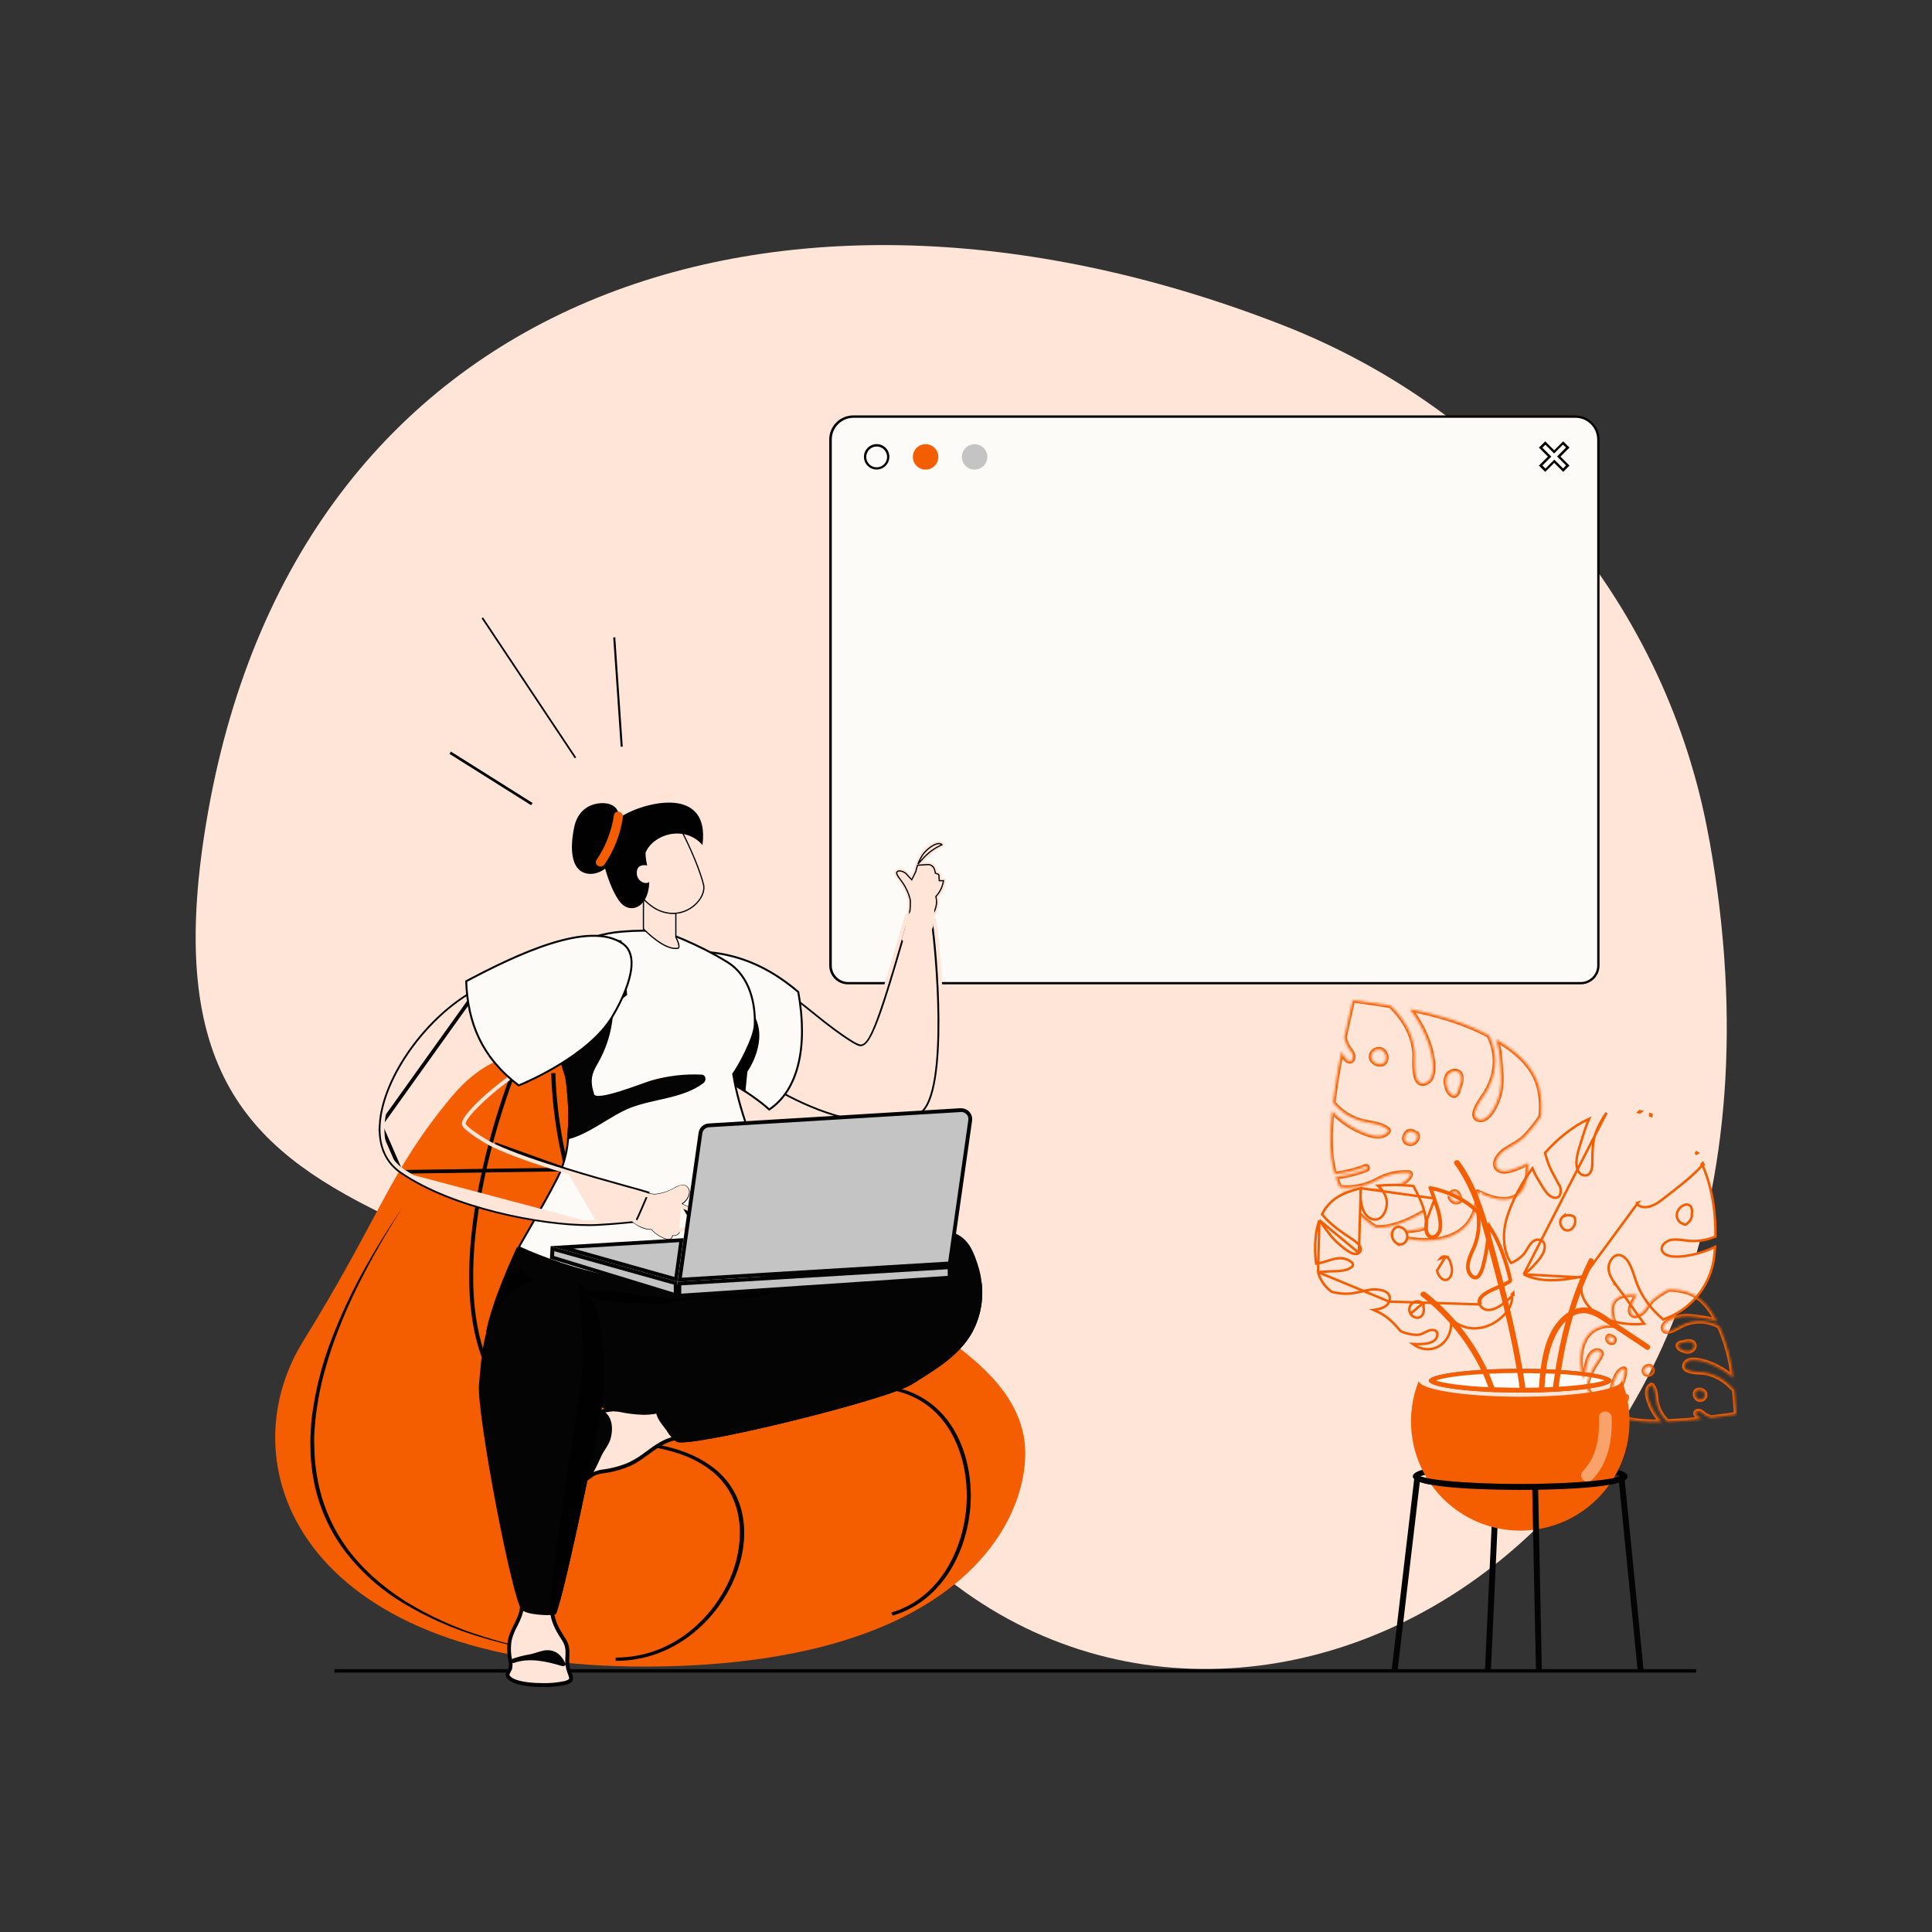 <svg width="790" height="790" viewBox="0 0 790 790" fill="none" xmlns="http://www.w3.org/2000/svg">
<rect x="0" y="0" width="790" height="790" fill="#333333" stroke="none"/>
<path d="M136.719 682.526H693.627V683.922H136.719V682.526Z" fill="#040404"/>
<path d="M697.857 337.784C679.401 244.594 613.475 167.875 525.025 133.155C324.375 54.52 123.537 115.064 85.064 332.096C48.388 538.899 218.238 465.369 365.899 625.572C494.471 765.076 751.488 639.11 699.151 344.559C698.736 342.281 698.305 340.023 697.857 337.784Z" fill="#FFE5D7"/>
<path d="M158.473 541.644C220.686 566.766 263.691 549.633 314.083 612.092C364.475 674.551 348.853 688.129 253.046 658.228C121.738 617.237 100.448 518.23 158.473 541.644V541.644Z" fill="#E7EBEF"/>
<path d="M346.859 402.031C344.945 402.026 343.11 401.262 341.757 399.907C340.404 398.552 339.643 396.717 339.641 394.802V179.725C339.643 177.244 340.629 174.866 342.382 173.112C344.135 171.357 346.512 170.369 348.992 170.363H644.255C646.735 170.366 649.113 171.352 650.868 173.105C652.623 174.858 653.611 177.235 653.616 179.715V394.802C653.614 396.719 652.851 398.556 651.496 399.911C650.141 401.266 648.304 402.028 646.388 402.031H346.859Z" fill="#FCFBF7"/>
<path d="M644.216 170.837C646.573 170.837 648.833 171.773 650.5 173.44C652.167 175.107 653.103 177.367 653.103 179.725V394.802C653.101 396.593 652.388 398.309 651.122 399.575C649.856 400.842 648.139 401.554 646.349 401.557H346.86C345.07 401.554 343.354 400.841 342.09 399.575C340.825 398.308 340.115 396.592 340.115 394.802V179.725C340.115 177.367 341.051 175.107 342.718 173.44C344.385 171.773 346.645 170.837 349.003 170.837H644.216ZM644.216 169.85H348.953C346.334 169.85 343.822 170.89 341.97 172.742C340.119 174.594 339.078 177.106 339.078 179.725V394.802C339.078 396.843 339.888 398.801 341.331 400.245C342.773 401.689 344.73 402.502 346.771 402.505H646.349C648.391 402.502 650.348 401.69 651.792 400.246C653.236 398.802 654.049 396.844 654.051 394.802V179.725C654.038 177.114 652.992 174.615 651.141 172.774C649.291 170.933 646.787 169.899 644.176 169.899L644.216 169.85Z" fill="#010101"/>
<path d="M393.32 186.825C393.32 185.795 393.626 184.789 394.197 183.933C394.769 183.078 395.582 182.411 396.533 182.017C397.484 181.623 398.53 181.52 399.54 181.721C400.549 181.921 401.477 182.417 402.204 183.145C402.932 183.873 403.428 184.8 403.629 185.809C403.829 186.819 403.726 187.865 403.332 188.816C402.939 189.767 402.272 190.58 401.416 191.152C400.56 191.724 399.554 192.029 398.524 192.029C397.841 192.03 397.163 191.896 396.531 191.635C395.899 191.374 395.325 190.991 394.842 190.508C394.358 190.024 393.975 189.45 393.714 188.818C393.453 188.186 393.319 187.509 393.32 186.825V186.825Z" fill="#C4C4C4"/>
<path d="M373.275 186.825C373.275 185.795 373.581 184.788 374.153 183.932C374.725 183.076 375.539 182.409 376.49 182.016C377.442 181.622 378.489 181.52 379.498 181.721C380.508 181.923 381.436 182.42 382.163 183.148C382.89 183.877 383.385 184.805 383.585 185.816C383.785 186.826 383.68 187.872 383.285 188.823C382.889 189.774 382.221 190.586 381.364 191.157C380.507 191.727 379.499 192.031 378.47 192.029C377.786 192.03 377.11 191.896 376.478 191.635C375.847 191.374 375.273 190.991 374.79 190.507C374.308 190.023 373.925 189.449 373.665 188.817C373.405 188.185 373.273 187.508 373.275 186.825V186.825Z" fill="#F55E00"/>
<path d="M358.463 191.575C357.527 191.575 356.612 191.298 355.835 190.778C355.057 190.258 354.45 189.519 354.092 188.655C353.734 187.791 353.641 186.84 353.823 185.922C354.006 185.005 354.456 184.162 355.118 183.5C355.779 182.839 356.622 182.388 357.54 182.206C358.457 182.023 359.408 182.117 360.273 182.475C361.137 182.833 361.876 183.439 362.395 184.217C362.915 184.995 363.193 185.909 363.193 186.845C363.19 188.099 362.691 189.3 361.804 190.187C360.918 191.073 359.716 191.572 358.463 191.575V191.575Z" fill="#FCFBF7"/>
<path d="M358.462 182.579C359.305 182.577 360.129 182.825 360.83 183.292C361.532 183.759 362.079 184.424 362.402 185.202C362.725 185.98 362.811 186.836 362.647 187.663C362.483 188.489 362.077 189.249 361.481 189.844C360.886 190.44 360.126 190.846 359.3 191.01C358.473 191.174 357.617 191.089 356.838 190.765C356.06 190.442 355.396 189.895 354.929 189.193C354.462 188.492 354.214 187.668 354.216 186.825C354.218 185.7 354.667 184.621 355.462 183.825C356.258 183.03 357.337 182.581 358.462 182.579ZM358.462 181.591C357.432 181.591 356.426 181.897 355.57 182.469C354.714 183.041 354.047 183.855 353.653 184.806C353.259 185.758 353.157 186.805 353.359 187.814C353.56 188.824 354.057 189.751 354.786 190.479C355.514 191.206 356.443 191.701 357.453 191.901C358.463 192.1 359.51 191.996 360.46 191.601C361.411 191.205 362.223 190.537 362.794 189.68C363.364 188.822 363.668 187.815 363.666 186.786C363.667 186.102 363.534 185.425 363.272 184.794C363.011 184.163 362.628 183.589 362.144 183.106C361.66 182.624 361.086 182.241 360.454 181.981C359.822 181.721 359.145 181.589 358.462 181.591Z" fill="#040404"/>
<path d="M629.936 190.38L633.619 186.706L629.936 183.023L631.841 181.127L635.525 184.8L639.198 181.127L641.094 183.023L637.421 186.706L641.094 190.38L639.198 192.286L635.525 188.602L631.841 192.286L629.936 190.38Z" fill="#FCFBF7"/>
<path d="M631.841 181.799L634.803 184.761L635.465 185.433L636.137 184.761L639.099 181.799L640.324 183.023L637.361 185.986L636.69 186.657L637.361 187.329L640.324 190.291L639.198 191.575L636.235 188.612L635.564 187.941L634.902 188.612L631.94 191.575L630.705 190.34L633.668 187.378L634.339 186.706L633.668 186.035L630.705 183.072L631.94 181.848L631.841 181.799ZM639.198 180.456L635.514 184.129L631.841 180.456L629.273 183.023L632.947 186.706L629.273 190.38L631.841 192.957L635.514 189.274L639.198 192.957L641.765 190.38L638.092 186.706L641.765 183.023L639.198 180.456Z" fill="#040404"/>
<path d="M184.484 448.661C209.873 418.048 238.095 433.848 245.284 442.548C310.696 521.676 408.834 537.545 418.541 586.901C423.785 613.563 401.22 680.516 265.874 681.464C124.661 682.451 91.639 600.736 123.911 548.507C156.182 496.278 159.066 479.293 184.484 448.661V448.661Z" fill="#F55E00"/>
<path d="M251.734 679.133V677.78C274.308 677.78 290.009 662.612 297.159 648.402C304.674 633.53 305.701 613.277 291.096 601.565C280.105 592.747 265.954 591.295 252.267 589.883C231.372 587.73 209.805 585.508 198.113 557.868C179.093 512.69 209.35 438.045 209.617 437.304L211.187 437.729C210.881 438.469 180.841 512.68 199.693 557.434C211 584.284 231.154 586.357 252.484 588.55C266.438 589.991 280.875 591.512 292.271 600.607C305.592 611.292 308.071 630.232 298.699 648.916C291.313 663.521 275.128 679.133 251.734 679.133V679.133Z" fill="#040404"/>
<path d="M365.019 660.637L364.446 659.383C386.29 652.925 395.76 629.393 395.315 610.255C394.93 593.744 387.356 574.231 367.241 568.968C353.09 565.265 342.761 565.146 332.767 565.018C315.012 564.85 299.755 564.613 270.574 543.47C225.801 510.992 225.406 439.566 225.406 438.795H227.124C227.124 439.506 227.519 510.34 271.73 542.414C300.397 563.28 315.407 563.467 332.787 563.675C342.425 563.793 353.356 563.931 367.734 567.694C388.679 573.165 396.569 593.25 396.955 610.225C397.419 629.827 387.613 653.962 365.019 660.637ZM232.062 676.437C220.126 675.334 208.334 673.017 196.867 669.525C185.669 666.228 174.932 661.53 164.912 655.542C155.47 649.883 147.209 642.456 140.58 633.669C134.51 625.424 130.342 615.937 128.374 605.89C127.406 601.013 126.923 596.051 126.933 591.078C126.844 588.609 127.041 586.14 127.15 583.681C127.258 581.223 127.565 578.744 127.969 576.315C129.442 566.441 132.012 556.763 135.632 547.46C139.276 537.983 143.565 528.768 148.47 519.879C153.407 510.903 158.898 502.104 164.714 493.533C159.135 502.242 153.901 511.1 149.211 520.136C144.467 529.06 140.339 538.298 136.857 547.786C135.119 552.476 133.697 557.236 132.374 562.006C131.12 566.77 130.151 571.604 129.47 576.483C129.075 578.902 128.917 581.341 128.69 583.78C128.463 586.219 128.414 588.658 128.513 591.098C128.531 595.99 129.03 600.869 130.004 605.663C131.903 615.555 135.97 624.904 141.913 633.037C148.006 641.43 156.281 648.718 165.731 654.762C175.56 660.812 186.11 665.603 197.134 669.021C208.495 672.671 220.198 675.156 232.062 676.437V676.437Z" fill="#040404"/>
<path d="M359.75 459.425L359.75 459.425H359.736C343.577 459.425 324.548 450.776 312.115 442.632L312.106 442.626L312.097 442.621C309.539 441.043 307.149 439.208 304.963 437.145C304.262 436.362 303.422 434.69 302.627 432.358C301.837 430.039 301.124 427.162 300.645 424.083C299.683 417.89 299.695 411.037 301.794 406.274C302.642 404.357 303.768 402.956 305.138 402.032C306.504 401.11 308.163 400.629 310.137 400.628C311.876 400.66 313.6 400.947 315.256 401.481L315.256 401.481L315.266 401.484C315.796 401.646 316.564 402.025 317.539 402.603C318.5 403.174 319.62 403.914 320.84 404.767C323.28 406.472 326.09 408.607 328.798 410.698L331.39 412.768C331.39 412.768 331.39 412.768 331.39 412.768C331.863 413.146 332.336 413.523 332.807 413.899C334.393 415.165 335.959 416.414 337.449 417.623L337.449 417.623L337.456 417.629C339.514 419.259 342.649 421.585 345.462 423.506C346.867 424.466 348.203 425.332 349.29 425.961C349.832 426.275 350.325 426.537 350.741 426.723C351.119 426.892 351.548 427.054 351.915 427.054H351.951L351.988 427.05C352.669 426.983 353.267 426.557 353.783 426.01C354.312 425.449 354.843 424.667 355.384 423.697C356.468 421.755 357.662 418.934 358.99 415.294C361.648 408.008 364.886 397.309 368.879 383.487C368.879 383.487 368.879 383.487 368.88 383.486L369.055 382.881C369.978 379.699 370.799 376.866 371.276 375.355C372.4 375.612 374.108 375.99 375.901 376.33C377.81 376.692 379.863 377.021 381.413 377.105C382.103 381.595 383.896 398.421 384.093 415.468C384.196 424.432 383.858 433.422 382.696 440.693C382.114 444.329 381.331 447.508 380.309 450.029C379.281 452.562 378.045 454.347 376.61 455.305L376.598 455.313L376.585 455.322C376.13 455.654 375.643 455.94 375.132 456.176L375.131 456.177C370.317 458.414 365.057 459.525 359.75 459.425Z" fill="#FFE5D7" stroke="#040404" stroke-width="1.5"/>
<path d="M371.301 375.398C374.63 376.216 378.012 376.8 381.423 377.146C383.111 387.021 388.542 447.347 376.554 455.326C376.098 455.654 375.612 455.938 375.103 456.175C370.296 458.406 365.045 459.514 359.747 459.414C343.552 459.414 324.543 450.734 312.149 442.627C309.595 441.05 307.207 439.221 305.02 437.166C301.939 433.789 297.653 415.777 301.83 406.307C303.499 402.515 306.224 400.678 310.155 400.678C311.888 400.712 313.607 400.995 315.26 401.517C317.956 402.357 325.55 408.242 328.779 410.731L331.169 412.636C333.302 414.335 335.445 416.043 337.459 417.673C337.578 417.771 349.546 427.103 351.926 427.103H352.104C355.066 426.807 358.325 420.191 368.891 383.535C369.879 380.227 370.767 377.047 371.281 375.418L371.301 375.398ZM370.313 373.561C369.464 374.489 356.488 425.079 351.936 425.533C350.948 425.533 343.72 420.596 338.437 416.448C335.682 414.216 332.66 411.827 329.766 409.536C323.841 404.954 318.272 400.836 315.734 400.046C313.932 399.473 312.056 399.163 310.165 399.127C292.39 399.127 298.986 432.86 303.884 438.223C306.153 440.378 308.638 442.294 311.3 443.94C322.024 450.961 341.834 460.984 359.757 460.984C365.291 461.088 370.777 459.926 375.794 457.587C376.385 457.316 376.948 456.985 377.473 456.6C391.742 447.1 383.17 375.625 382.677 375.625C382.496 375.636 382.314 375.636 382.134 375.625C378.638 375.625 370.333 373.581 370.333 373.581L370.313 373.561Z" fill="#FFE5D7"/>
<path d="M280.453 425.915L280.064 426.007L280.453 425.915C280.214 424.904 279.667 423.602 278.942 422.116C278.214 420.623 277.293 418.916 276.293 417.09C276.072 416.686 275.848 416.277 275.62 415.862C273.783 412.516 271.765 408.84 270.17 405.31C268.37 401.328 267.145 397.604 267.284 394.787C267.352 393.392 267.754 392.253 268.555 391.408C269.357 390.562 270.605 389.963 272.459 389.739L272.459 389.739C290.029 387.61 307.796 389.717 326.415 405.62C330.492 428.099 326.358 445.801 314.541 453.684C310.603 450.038 304.983 446.389 299.449 442.796C297.769 441.705 296.096 440.619 294.482 439.541C290.949 437.18 287.687 434.851 285.178 432.558C282.659 430.256 280.955 428.04 280.453 425.915Z" fill="#FCFBF7" stroke="#040404" stroke-width="0.8"/>
<path d="M375.31 381.916C373.668 381.814 372.096 381.211 370.807 380.188C369.997 379.269 370.274 377.472 370.491 376.03C370.54 375.704 370.59 375.398 370.619 375.122C370.679 374.569 370.768 374.016 370.847 373.463C371.174 371.682 371.283 369.868 371.172 368.061C370.583 365.602 369.527 363.279 368.062 361.218C367.845 360.902 367.588 360.546 367.292 360.181C365.929 358.384 365.03 357.031 365.968 355.856C366.188 355.586 366.468 355.372 366.785 355.229C367.102 355.087 367.448 355.021 367.795 355.036C369.038 355.111 370.222 355.593 371.163 356.409C371.29 356.525 371.406 356.654 371.508 356.794L372.545 357.919L373.049 356.932C373.118 356.804 373.177 356.665 373.236 356.537C373.293 356.387 373.363 356.241 373.444 356.102C373.998 353.512 375.03 351.048 376.485 348.834C377.897 346.859 381.235 343.897 383.901 343.897C384.597 343.884 385.273 344.131 385.797 344.588C385.947 344.714 386.064 344.874 386.138 345.054C386.211 345.235 386.24 345.431 386.222 345.625C386.199 345.784 386.135 345.934 386.037 346.061C385.938 346.187 385.808 346.285 385.659 346.346C383.036 347.511 380.663 349.171 378.668 351.234L377.374 352.646L379.349 352.528C380.061 352.507 380.765 352.685 381.381 353.043C381.996 353.401 382.5 353.923 382.835 354.552C383.058 354.967 383.218 355.413 383.309 355.875L383.398 356.3L383.812 356.448C384.008 356.498 384.192 356.587 384.353 356.709C384.514 356.831 384.649 356.984 384.751 357.159C384.939 357.521 385.027 357.927 385.007 358.334V359.154H385.827C385.987 359.144 386.147 359.168 386.296 359.224C386.446 359.28 386.582 359.367 386.696 359.48C386.771 359.573 386.825 359.681 386.854 359.797C386.883 359.913 386.887 360.034 386.864 360.151C386.553 362.551 385.571 364.813 384.03 366.679L383.812 366.945L383.872 367.301C383.966 367.836 384.016 368.377 384.02 368.92C383.82 371.498 382.907 373.97 381.383 376.06C380.753 377.375 379.96 378.606 379.023 379.723C377.986 380.899 376.939 381.965 375.508 381.965L375.31 381.916Z" fill="#FFE5D7"/>
<path d="M374.547 356.132C374.709 355.339 374.922 354.559 375.184 353.796L375.522 353.774L379.356 353.528H379.524C380.02 353.535 380.505 353.679 380.926 353.944C381.347 354.208 381.687 354.584 381.909 355.029L381.909 355.029L381.911 355.034C382.082 355.356 382.203 355.702 382.272 356.06L382.272 356.06L382.273 356.064L382.451 356.914L382.479 357.051L382.611 357.098L383.441 357.394L383.442 357.395C383.61 357.453 383.696 357.504 383.742 357.54C383.78 357.57 383.798 357.595 383.816 357.628C383.914 357.835 383.959 358.063 383.947 358.291L383.946 358.306L383.947 358.32L384.046 359.88L384.061 360.114H384.295H385.794C385.484 362.265 384.588 364.289 383.204 365.966L383.203 365.967L382.759 366.51L382.687 366.598L382.706 366.711L382.824 367.402L382.825 367.404C382.911 367.882 382.956 368.366 382.959 368.851C382.959 371.357 381.637 373.651 380.491 375.439L380.433 375.526L380.391 375.589V375.664V375.696C379.808 376.894 379.079 378.016 378.22 379.037C377.122 380.283 376.362 380.921 375.366 380.925C373.994 380.84 372.678 380.354 371.579 379.529C371.485 379.417 371.412 379.248 371.365 379.018C371.317 378.779 371.301 378.494 371.309 378.18C371.324 377.551 371.433 376.846 371.527 376.236L371.527 376.234C371.535 376.181 371.543 376.129 371.551 376.077C371.591 375.801 371.631 375.534 371.657 375.288C371.725 374.74 371.804 374.192 371.882 373.641C372.231 371.736 372.335 369.795 372.191 367.864L372.189 367.844L372.184 367.824C371.562 365.264 370.457 362.847 368.929 360.701C368.706 360.357 368.425 359.986 368.131 359.604C367.462 358.727 367.012 358.076 366.791 357.569C366.682 357.318 366.637 357.119 366.641 356.958C366.644 356.803 366.692 356.671 366.794 356.546L366.794 356.545C366.914 356.396 367.068 356.278 367.244 356.203C367.42 356.128 367.612 356.097 367.802 356.114L367.802 356.114L367.807 356.114C368.806 356.183 369.755 356.577 370.51 357.235C370.591 357.312 370.665 357.398 370.73 357.49L370.738 357.501L370.747 357.512L371.053 357.858L371.053 357.858L371.058 357.862L372.569 359.482L372.814 359.745L372.975 359.423L373.962 357.448L373.963 357.448L373.965 357.442L373.966 357.441L373.966 357.441L373.967 357.438C374.035 357.292 374.107 357.139 374.168 356.985L374.168 356.985L374.169 356.982C374.206 356.887 374.252 356.795 374.306 356.708L374.307 356.708L374.31 356.702L374.449 356.465L374.465 356.436L374.474 356.404L374.543 356.147L374.545 356.14L374.547 356.132ZM377.909 350.512L375.355 353.319C375.86 351.971 376.519 350.682 377.322 349.479C377.972 348.556 379.082 347.416 380.308 346.507C381.544 345.59 382.849 344.946 383.89 344.946H384.102L384.111 344.895C384.482 344.93 384.835 345.081 385.118 345.329L385.118 345.329L385.129 345.338C385.153 345.357 385.173 345.381 385.187 345.408C385.188 345.409 385.188 345.41 385.188 345.411C382.456 346.621 379.985 348.352 377.913 350.507L377.913 350.507L377.909 350.512Z" stroke="black" stroke-width="0.5"/>
<path d="M371.508 373.897C371.508 373.897 369.76 380.81 368.832 383.624C367.903 386.438 378.756 385.905 378.756 385.905L381.62 378.657C381.657 376.787 381.802 374.921 382.054 373.068C382.449 370.589 375.497 366.599 374.964 368.407C374.431 370.214 371.508 373.897 371.508 373.897Z" fill="#FFE5D7"/>
<path d="M304.753 446.755L305.622 438.173C305.622 438.173 314.667 425.474 308.1 414.75C301.533 404.025 283.6 419.371 283.6 419.371L290.74 438.381L304.753 446.755ZM198.715 544.922C207.01 551.202 215.502 557.197 224.39 562.697C242.392 573.974 263.07 585.884 284.825 586.97C294.631 587.464 301.81 580.393 309.433 575.12C320 567.753 330.474 560.261 340.856 552.644C350.474 545.574 360.438 538.711 369.226 530.613C374.342 525.962 380.583 520.55 379.526 513.223C389.075 512.315 387.209 518.042 396.827 520.442C399.167 521.044 390.635 504.03 388.265 503.417C369.503 498.766 368.101 502.884 352.202 510.113C332.452 519.129 311.211 517.697 289.515 516.156C275.69 515.169 261.786 513.638 247.882 512.473C247.785 512.15 247.585 511.868 247.312 511.67C247.039 511.472 246.709 511.369 246.372 511.377C239.652 512.011 232.893 512.114 226.157 511.683C221.022 511.357 216.124 510.784 211.345 510.063C209.696 513.569 201.035 532.262 198.715 544.922Z" fill="#010101"/>
<path d="M211.227 510.32C211.227 510.547 210.239 512.295 210.328 512.493C211.523 525.044 229.041 527.562 238.59 527.75C242.609 527.858 246.668 527.829 250.687 527.75C266.438 530.712 283.275 532.332 298.936 528.382C299.336 528.304 299.701 528.098 299.974 527.796C300.248 527.494 300.416 527.111 300.454 526.705C300.492 526.299 300.397 525.892 300.184 525.544C299.971 525.197 299.651 524.928 299.272 524.777C289.92 520.827 278.199 522.22 267.484 523.158C263.289 522.594 259.136 521.752 255.052 520.64C246.707 518.309 238.768 514.853 230.364 512.937C228.94 512.616 227.536 512.213 226.158 511.732C219.68 511.288 210.624 509.906 211.227 510.32V510.32Z" fill="#040404"/>
<path d="M330.356 516.42C302.32 528.527 272.823 526.939 250.242 522.279C229.562 518.01 214.721 511.174 212.153 509.953C212.58 509.179 213.501 507.58 214.711 505.478C216.076 503.108 217.809 500.099 219.617 496.912C223.337 490.358 227.372 483.062 229.11 479.149L229.11 479.149L229.114 479.139C230.842 474.946 231.904 470.508 232.264 465.987C232.921 459.288 232.895 452.54 232.184 445.846C232.001 443.885 231.793 442.303 231.662 441.309C231.63 441.063 231.602 440.852 231.581 440.682L231.574 440.627L231.552 440.576C231.527 440.515 231.51 440.451 231.502 440.386L231.5 440.371L231.497 440.356C230.947 437.618 230.319 434.818 229.688 432.003L229.622 431.711C228.968 428.795 228.313 425.864 227.737 422.956C226.584 417.139 225.75 411.44 225.872 406.199C225.994 400.96 227.07 396.206 229.711 392.258C232.348 388.315 236.574 385.135 243.073 383.088C246.785 381.954 250.61 381.231 254.48 380.932L254.482 380.932C259.982 380.473 265.509 380.432 271.015 380.81C276.835 382.933 282.527 385.393 288.061 388.178C291.165 389.755 294.461 391.546 297.607 393.531L297.608 393.532C306.889 399.339 308.953 411.071 308.619 419.148L308.619 419.148C308.564 420.497 308.12 422.258 307.436 424.201C306.754 426.137 305.845 428.225 304.882 430.219C302.952 434.217 300.825 437.795 299.912 438.987L299.809 439.122L299.834 439.29C301.877 452.707 308.478 470.158 315.098 485.199C321.516 499.781 327.97 512.135 330.356 516.42Z" fill="#FCFBF7" stroke="#040404" stroke-width="0.8"/>
<path d="M276.35 383.15V383.218L276.384 383.277L276.481 383.441C276.818 384.058 277.177 384.898 277.402 385.687C277.515 386.082 277.592 386.458 277.617 386.781C277.642 387.109 277.613 387.355 277.539 387.515C277.508 387.577 277.462 387.63 277.404 387.669C277.346 387.709 277.279 387.733 277.209 387.74L277.197 387.741L277.185 387.743C276.868 387.803 276.546 387.835 276.223 387.837C274.966 387.837 273.595 387.425 272.213 386.77C270.834 386.116 269.46 385.229 268.203 384.296C265.776 382.495 263.806 380.54 263.104 379.819V367.517L276.35 373.007V383.15Z" fill="#FFE5D7" stroke="black" stroke-width="0.5"/>
<path d="M266.139 370.284L266.139 370.284L266.133 370.28C260.823 366.327 258.094 360.938 256.701 356.174C255.361 351.596 255.259 347.609 255.279 346.063L278.115 338.552C279.686 341.575 285.431 352.904 287.664 361.684C288.152 363.608 287.453 366.077 285.734 368.302C284.476 369.913 282.87 371.218 281.037 372.121C279.204 373.024 277.192 373.502 275.149 373.518C271.873 373.454 268.708 372.318 266.139 370.284Z" fill="#FFE5D7" stroke="black" stroke-width="0.5"/>
<path d="M234.847 337.962C236.091 332.382 239.883 328.788 245.709 328.423C248.03 328.284 250.528 328.758 252.039 330.674C252.828 331.763 253.287 333.055 253.362 334.397C260.216 329.084 290.611 319.436 287.253 345.566C279.956 337.142 267.049 341.072 263.958 348.696C263.974 350.168 264.146 351.635 264.472 353.071C265.351 357.584 266.17 361.504 264.551 366.007C262.428 371.932 256.977 372.919 253.688 369.029C251.466 366.372 248.928 360.714 247.447 355.154C244.771 357.386 240.535 358.166 237.572 356.24C232.487 352.873 233.751 342.929 234.847 337.962Z" fill="#010101"/>
<path d="M265.638 354.098C265.638 354.098 260.888 352.528 260.414 356.251C259.94 359.973 263.485 361.721 265.144 360.852C266.803 359.983 266.912 355.5 265.638 354.098V354.098Z" fill="#FFE5D7"/>
<path d="M287.699 442.834C279.394 449.154 267.603 449.233 257.975 452.907C249.522 456.185 240.763 463.997 231.866 465.952C232.521 459.278 232.495 452.554 231.787 445.886C231.708 444.155 231.507 442.433 231.184 440.731C231.184 440.622 225.832 426.61 229.96 422.778C240.822 412.479 249.957 402.505 249.957 402.505C251.995 413.27 250.206 424.41 244.901 433.996C242.995 437.413 240.763 440.474 242.718 446.547C242.718 446.696 242.837 446.814 242.837 447.002C242.57 451.129 263.377 442.578 266.418 441.788C273.095 439.877 280.041 439.076 286.978 439.418C288.716 439.536 288.904 441.936 287.699 442.834ZM247.142 576.068C261.54 581.005 265.5 575.08 280.717 576.068C292.854 576.808 300.773 566.479 309.355 559.182C321.926 548.517 334.042 537.17 348.578 529.251C353.259 526.703 366.798 521.054 366.521 514.31C366.205 506.597 355.125 513.381 352.607 514.932C347.295 518.191 342.801 522.595 337.795 526.337C331.08 531.393 323.644 525.073 315.931 528.372C302.373 534.158 288.114 528.135 274.131 532.786C269.401 534.356 264.394 532.559 259.397 533.023C255.99 533.339 252.741 532.401 249.384 532.213C246.026 532.025 238.976 528.51 236.082 530.682C235.45 531.166 238.255 560.209 238.62 560.91C238.846 561.342 239.117 561.75 239.43 562.124C238.344 562.322 237.248 562.529 236.171 562.707C234.325 563.013 245.365 575.456 247.142 576.068Z" fill="#040404"/>
<path d="M238.57 605.051C237.874 605.006 237.197 604.805 236.588 604.463C235.98 604.121 235.456 603.647 235.055 603.076C230.907 598.198 229.555 586.397 230.117 582.921C230.611 579.86 231.895 579.366 234.759 579.366H236.21C238.912 579.263 241.579 578.726 244.11 577.776C246.386 576.907 248.787 576.407 251.22 576.295C251.985 576.295 252.749 576.364 253.501 576.502C256.705 577.189 259.964 577.582 263.238 577.677C264.643 577.676 266.046 577.57 267.435 577.361C267.909 577.292 268.423 577.154 269.005 577.016C269.859 576.76 270.741 576.607 271.632 576.562C271.968 576.559 272.303 576.615 272.619 576.729C276.046 578.063 277.991 583.8 277.646 587.029C277.644 587.098 277.617 587.165 277.569 587.216C277.522 587.266 277.458 587.298 277.389 587.306L276.955 587.385L276.806 587.799C272.086 588.668 268.363 591.384 264.759 594.011C262.472 595.8 260.007 597.349 257.402 598.632C254.662 599.84 251.793 600.731 248.85 601.289C248.327 601.397 247.784 601.476 247.231 601.555C245.587 601.718 243.979 602.145 242.471 602.819C242.204 602.985 241.947 603.166 241.701 603.362C240.932 604.003 240.09 604.55 239.193 604.992C238.984 605.031 238.773 605.051 238.561 605.051H238.57Z" fill="#FFE5D7"/>
<path d="M251.19 577.144C251.909 577.141 252.627 577.207 253.333 577.342C256.582 578.034 259.887 578.431 263.208 578.527C264.653 578.527 266.095 578.418 267.523 578.201C268.017 578.122 268.58 577.983 269.163 577.845C269.956 577.606 270.775 577.461 271.602 577.411C271.853 577.405 272.103 577.442 272.342 577.519C275.186 578.625 277.053 583.691 276.895 586.683L276.371 586.782L276.174 587.325C271.621 588.115 267.899 590.831 264.324 593.448C262.088 595.212 259.672 596.735 257.115 597.99C254.429 599.152 251.62 600.003 248.741 600.528C248.228 600.627 247.694 600.706 247.161 600.785C245.435 600.958 243.747 601.408 242.164 602.118C241.848 602.304 241.547 602.515 241.266 602.75C240.591 603.3 239.87 603.792 239.113 604.221C238.942 604.235 238.77 604.235 238.599 604.221C238.014 604.184 237.445 604.016 236.932 603.731C236.42 603.445 235.977 603.05 235.637 602.572C231.786 598.04 230.304 586.525 230.877 583.039C231.292 580.502 232.072 580.136 234.748 580.136H236.16C238.935 580.03 241.675 579.484 244.278 578.517C246.49 577.671 248.824 577.185 251.19 577.075V577.144ZM251.19 575.584C245.887 575.584 241.72 578.655 236.21 578.655H234.758C231.796 578.655 229.949 579.149 229.347 582.852C228.566 587.671 231.203 605.841 238.57 605.841C238.824 605.84 239.079 605.821 239.33 605.782C240.249 605.633 242.51 603.698 242.836 603.53C244.702 602.543 246.993 602.464 249.008 602.078C252.008 601.519 254.936 600.624 257.737 599.412C264.324 596.45 269.498 589.932 276.737 588.806C276.923 588.784 277.099 588.709 277.244 588.59C277.389 588.471 277.498 588.313 277.556 588.135C277.799 588.108 278.023 587.992 278.185 587.81C278.348 587.628 278.437 587.392 278.435 587.147C278.83 583.583 276.658 577.49 272.915 576.038C272.501 575.885 272.062 575.811 271.621 575.821C270.164 575.98 268.722 576.251 267.306 576.631C265.956 576.836 264.593 576.939 263.228 576.937C260 576.845 256.787 576.458 253.629 575.781C252.832 575.63 252.022 575.554 251.21 575.554L251.19 575.584Z" fill="#040404"/>
<path d="M272.718 585.133C273.739 586.797 275.038 588.274 276.559 589.498C281.033 592.46 362.472 572.622 372.969 565.995C381.965 560.327 392.087 554.54 397.459 544.962C400.869 538.732 402.25 531.593 401.409 524.54C401.133 521.968 400.583 519.432 399.77 516.976C397.261 509.451 395.02 505.027 386.646 502.983C377.245 500.702 365.444 504.277 356.794 507.822C345.546 512.473 335.552 519.593 326.388 527.483C316.78 535.729 276.194 566.193 267.84 575.87C268.6 580.225 269.795 581.213 272.718 585.133V585.133ZM240.999 577.786C240.999 577.786 246.115 576.601 246.134 576.611C250.084 578.586 251.003 583.395 249.67 588.293C248.968 590.89 246.974 593.033 245.858 595.462C244.347 598.731 243.093 601.723 240.92 604.617C239.864 606.009 237.958 604.261 238.945 602.879C243.685 595.907 242.589 587.602 240.92 579.83C240.515 578.369 240.298 576.809 240.999 577.786V577.786Z" fill="#040404"/>
<path d="M272.719 585.133C273.74 586.797 275.039 588.273 276.56 589.498C281.033 592.46 362.473 572.621 372.97 565.995C381.966 560.327 392.088 554.54 397.46 544.962C400.87 538.731 402.251 531.592 401.41 524.54C394.497 532.045 387.279 539.412 379.072 545.554C367.815 554.027 354.553 559.182 341.301 563.606C329.954 567.378 318.381 569.392 306.659 571.506C296.646 573.382 286.484 575.732 277.646 580.995C275.786 582.093 274.121 583.491 272.719 585.133V585.133Z" fill="#040404"/>
<path d="M221.911 689.008C213.458 689.008 207.948 687.389 207.533 684.772C207.734 684.123 208.009 683.5 208.353 682.915C208.49 682.691 208.602 682.453 208.689 682.204C208.921 680.943 208.881 679.647 208.57 678.403C208.501 677.988 208.422 677.583 208.382 677.198C208.082 675.033 208.112 672.836 208.471 670.68C208.974 668.608 209.758 666.614 210.802 664.755C212.332 661.694 213.903 658.534 213.3 655.019L213.804 654.782L213.715 654.367C214.695 654.217 215.686 654.141 216.677 654.14C219.64 654.14 223.531 654.93 225.18 656.648C225.692 657.394 225.933 658.293 225.861 659.196C225.87 659.612 225.906 660.028 225.97 660.44C226.651 664.291 228.527 667.214 230.69 670.591C232.211 672.961 232.132 675.154 232.053 677.504C231.824 679.674 232.101 681.868 232.863 683.913C233.386 685.197 233.771 686.224 233.455 686.875C233.139 687.527 232.468 687.863 231.174 688.208C228.136 688.85 225.035 689.139 221.931 689.068L221.911 689.008Z" fill="#FFE5D7"/>
<path d="M216.657 654.89C220.005 654.89 223.343 655.877 224.557 657.161C224.921 657.778 225.083 658.492 225.022 659.205C225.036 659.652 225.078 660.097 225.15 660.539C225.861 664.558 227.856 667.678 229.979 670.986C231.361 673.149 231.292 675.124 231.213 677.415C230.991 679.697 231.288 681.999 232.082 684.15C232.359 684.831 232.882 686.125 232.694 686.48C232.694 686.559 232.398 686.964 230.897 687.398C227.931 688.023 224.902 688.301 221.871 688.228C213.152 688.228 208.767 686.47 208.283 684.782C208.488 684.265 208.729 683.763 209.004 683.281C209.167 683.002 209.299 682.708 209.399 682.402C209.665 681.032 209.632 679.62 209.301 678.264C209.231 677.869 209.152 677.484 209.113 677.099C208.823 675.013 208.853 672.895 209.202 670.818C209.687 668.811 210.448 666.88 211.463 665.081C212.935 662.119 214.426 659.038 214.129 655.581L214.574 655.364V655.038C215.263 654.934 215.96 654.885 216.657 654.89V654.89ZM216.657 653.33C215.635 653.316 214.614 653.422 213.616 653.646C213.093 653.774 212.905 654.1 212.944 654.426C212.804 654.475 212.685 654.572 212.609 654.701C212.533 654.829 212.505 654.98 212.53 655.127C213.468 660.578 208.659 665.308 207.711 670.542C207.334 672.772 207.297 675.046 207.602 677.286C207.79 678.817 208.333 680.506 207.938 682.007C207.869 682.264 206.654 684.209 206.763 684.89C207.365 688.653 215.107 689.828 221.911 689.828C225.088 689.894 228.262 689.596 231.371 688.939C235.124 687.853 234.62 686.164 233.554 683.597C231.579 678.857 234.334 674.877 231.332 670.186C229.189 666.839 227.382 663.995 226.72 660.311C226.503 659.087 226.819 657.26 225.733 656.124C223.935 654.248 219.956 653.369 216.667 653.369L216.657 653.33Z" fill="#010101"/>
<path d="M231.074 679.904C229.731 677.247 227.539 674.512 223.332 674.798C221.101 674.956 219.155 675.954 217.032 676.388C214.294 676.836 211.603 677.537 208.994 678.482C207.75 678.995 209.083 680.368 210.307 679.933C216.499 677.751 223.401 679.341 229.8 681.237C230.976 681.553 231.825 680.447 231.074 679.904V679.904ZM213.526 658.514C214.948 659.29 216.508 659.78 218.118 659.956C220.442 660.331 222.797 660.48 225.149 660.4C226.463 660.331 227.312 660.134 227.411 659.828C231.45 648.61 240.979 601.101 243.556 589.409C246.025 578.211 247.635 566.697 246.973 555.064C246.45 546.176 244.791 534.553 239.715 527.473C238.79 526.152 237.632 525.011 236.298 524.106C232.18 521.301 227.124 521.617 222.187 522.387C220.073 522.733 218.007 523.33 216.035 524.165C210.323 526.612 205.554 530.837 202.437 536.212C197.351 544.863 196.759 555.962 195.86 566.055C194.803 577.845 209.725 655.937 213.526 658.514V658.514Z" fill="#040404"/>
<path d="M225.15 660.39C226.464 660.321 227.313 660.124 227.412 659.818C231.451 648.6 240.98 601.091 243.557 589.399C246.026 578.201 247.636 566.687 246.974 555.054C246.451 546.166 244.792 534.543 239.716 527.463C238.791 526.142 237.633 525.001 236.299 524.096C236.388 524.728 239.677 551.677 237.652 565.847C235.628 580.176 223.58 652.036 225.15 660.39V660.39Z" fill="#010101"/>
<path d="M243.912 351.678C247.626 346.172 250.065 339.908 251.052 333.34C251.417 330.941 255.081 331.8 254.715 334.18C253.678 341.074 251.121 347.651 247.23 353.436C245.887 355.431 242.579 353.693 243.912 351.678V351.678Z" fill="#F55E00"/>
<path d="M278.604 491.99L278.277 492.209L278.589 492.439L278.921 492.651C279.061 492.732 279.194 492.825 279.318 492.93C281.822 493.894 284.125 495.316 286.108 497.123L286.114 497.128L286.12 497.134C286.954 497.942 287.959 499.243 288.744 500.674C289.521 502.089 290.124 503.705 290.074 505.14C290.082 505.628 289.983 506.111 289.785 506.557C289.584 507.006 289.286 507.406 288.912 507.727M278.604 491.99L287.717 507.575L287.721 507.711L287.73 508.075C287.644 508.077 287.559 508.072 287.476 508.059L287.563 508.159L287.796 508.154C288.206 508.146 288.601 507.995 288.912 507.727M278.604 491.99L278.939 491.789L278.949 491.783L278.959 491.776C278.987 491.757 279.025 491.734 279.067 491.707C279.177 491.637 279.322 491.546 279.435 491.457L279.441 491.452L279.447 491.448C280.567 490.51 281.307 489.196 281.526 487.752L281.528 487.738L281.529 487.724C281.564 487.353 281.521 486.979 281.401 486.627C281.283 486.278 281.093 485.958 280.843 485.687C280.642 485.45 280.391 485.261 280.108 485.133C279.821 485.003 279.509 484.939 279.195 484.945L279.164 484.946L279.134 484.95C277.923 485.124 276.764 485.561 275.74 486.229L275.729 486.235C275.332 486.448 274.969 486.643 274.636 486.8L274.636 486.8L274.629 486.804C272.435 487.884 270.054 488.536 267.616 488.726C265.876 488.561 264.163 488.187 262.513 487.61L262.503 487.606L262.493 487.603L260.864 487.11L260.854 487.107L260.844 487.104C260.592 487.039 260.311 486.954 260.02 486.851C259.024 486.484 257.98 486.262 256.921 486.191L256.921 486.19L256.912 486.19C256.384 486.164 255.86 486.295 255.406 486.566L255.4 486.57L255.393 486.574C254.79 486.961 254.224 487.738 253.781 488.54C253.328 489.359 252.956 490.291 252.776 491.07C252.575 491.939 252.76 492.733 253.116 493.453C253.466 494.162 253.996 494.827 254.519 495.453L254.518 495.453L254.526 495.462C255.507 496.581 256.621 497.575 257.845 498.422C259.549 499.898 261.838 501.744 264.714 502.232L264.721 502.233L264.728 502.234C265.289 502.312 265.855 502.347 266.421 502.338H266.553L266.639 502.43C268.307 504.303 270.465 505.673 272.87 506.385C273.012 506.428 273.158 506.451 273.306 506.455L273.345 506.456L273.384 506.451C273.729 506.407 274.048 506.242 274.284 505.987C274.518 505.734 274.656 505.409 274.677 505.066L274.704 504.795L274.989 504.84L275.007 504.843L275.026 504.844C275.214 504.86 275.402 504.86 275.59 504.846C275.872 504.845 276.151 504.8 276.419 504.712L276.434 504.707L276.448 504.701C276.943 504.503 277.343 504.124 277.569 503.641M288.912 507.727L288.587 507.349L288.912 507.727C288.912 507.727 288.912 507.727 288.912 507.727Z" fill="#FFE5D7" stroke="#040404"/>
<path d="M164.023 479.161L164.022 479.16C158.028 475.033 155.165 468.348 155.661 459.953L164.023 479.161ZM164.023 479.161C174.817 486.575 189.295 491.922 203.401 495.417C217.512 498.914 231.319 500.573 240.811 500.573C242.085 500.573 243.304 500.543 244.438 500.473M164.023 479.161L231.343 478.22M195.198 404.736L195.303 404.676C197.613 403.371 200.2 402.634 202.85 402.526L202.866 402.525H202.881C207.705 402.525 210.996 405.662 213.173 409.256C215.352 412.854 216.514 417.058 217.063 419.556C217.063 419.556 217.063 419.556 217.063 419.556L216.331 419.717C218.306 428.684 217.318 435.705 216.331 436.139L195.198 404.736ZM195.198 404.736L195.117 404.825M195.198 404.736L195.117 404.825M195.117 404.825L195.09 404.855M195.117 404.825L195.09 404.855M231.343 478.22L231.347 478.222C240.082 480.951 248.759 483.362 254.93 485.077C255.447 485.22 255.946 485.359 256.427 485.493C259.689 486.399 262.606 487.213 263.894 487.612L264.684 487.857L264.363 488.62C262.534 492.966 260.491 497.633 259.806 498.881L259.618 499.223L259.23 499.265C257.597 499.443 250.848 500.146 244.438 500.473M231.343 478.22C218.462 474.272 208.69 470.809 202.363 467.812L231.343 478.22ZM244.438 500.473C244.437 500.473 244.435 500.473 244.434 500.473L244.396 499.725L244.442 500.473C244.441 500.473 244.439 500.473 244.438 500.473ZM195.09 404.855L195.073 404.865C184.931 410.219 175.373 419.183 168.211 429.18C161.05 439.175 156.225 450.286 155.661 459.953L195.09 404.855ZM236.949 384.733L236.949 384.733L236.94 384.738L234.451 386.23L234.002 386.499L234.1 387.013L234.837 386.873C234.1 387.013 234.1 387.013 234.1 387.013L234.1 387.013L234.1 387.014L234.101 387.019L234.104 387.035L234.116 387.1L234.163 387.346C234.204 387.557 234.262 387.86 234.333 388.226C234.474 388.956 234.665 389.936 234.865 390.933C235.065 391.929 235.274 392.946 235.45 393.749C235.537 394.15 235.618 394.502 235.686 394.774C235.72 394.91 235.753 395.031 235.782 395.131C235.807 395.214 235.844 395.334 235.894 395.434C235.984 395.614 236.376 396.234 236.859 396.986C237.361 397.768 238.004 398.759 238.638 399.732C239.273 400.706 239.899 401.662 240.366 402.375C240.599 402.732 240.793 403.028 240.929 403.234L241.086 403.474L241.128 403.537L241.138 403.553L241.141 403.557L241.142 403.558L241.142 403.559C241.142 403.559 241.142 403.559 241.769 403.147L241.142 403.559L241.17 403.601L241.203 403.639L246.921 410.206L247.188 410.513L247.59 410.457L247.486 409.714C247.59 410.457 247.591 410.456 247.591 410.456L247.591 410.456L247.592 410.456L247.594 410.456L247.601 410.455L247.626 410.451C247.647 410.448 247.678 410.443 247.716 410.437C247.792 410.425 247.9 410.407 248.03 410.382C248.29 410.334 248.646 410.259 249.024 410.156C249.399 410.054 249.816 409.918 250.189 409.742C250.399 409.643 250.632 409.515 250.841 409.348L251.049 410.111L251.938 409.416L255.335 406.759L255.653 406.511L255.621 406.109L254.633 393.765L254.631 393.744L254.629 393.724L253.552 385.824L253.47 385.224L252.867 385.177L252.809 385.925C252.867 385.177 252.867 385.177 252.866 385.177L252.866 385.177L252.864 385.177L252.856 385.176L252.824 385.174L252.702 385.165C252.596 385.157 252.439 385.145 252.239 385.13C251.84 385.101 251.269 385.059 250.581 385.011C249.204 384.915 247.357 384.794 245.479 384.69C243.602 384.586 241.686 384.499 240.173 384.475C239.418 384.463 238.752 384.466 238.237 384.492C237.98 384.504 237.748 384.523 237.554 384.551C237.396 384.574 237.149 384.617 236.949 384.733Z" fill="#FFE5D7" stroke="#040404" stroke-width="1.5"/>
<path d="M202.882 404.055C207.168 404.055 210.644 406.929 213.221 412.587C217.418 421.85 217.092 433.769 215.878 435.477C214.059 436.281 212.312 437.235 210.654 438.331C201.984 443.822 189.63 455.02 188.929 458.941C188.861 459.249 188.858 459.568 188.921 459.878C188.984 460.187 189.111 460.48 189.294 460.738C190.815 462.772 197.599 467.226 201.747 469.201C208.165 472.222 217.981 475.758 230.927 479.688C240.417 482.65 249.808 485.238 256.029 486.966C258.735 487.716 261.194 488.398 262.665 488.832C261.066 492.604 259.397 496.396 258.715 497.799C256.573 498.026 250.351 498.658 244.426 498.964C243.314 499.023 242.129 499.053 240.871 499.053C222.109 499.053 186.193 492.486 164.952 477.901C159.373 474.059 156.776 468.026 157.25 460.047C158.336 441.333 176.012 416.676 195.871 406.198L196.128 406.06L196.217 406.01C198.259 404.844 200.552 404.186 202.902 404.095L202.882 404.055ZM202.882 402.505C200.257 402.588 197.693 403.317 195.417 404.628C195.298 404.707 195.16 404.737 195.081 404.826C166.601 419.855 142.102 464.076 164.014 479.184C185.097 493.661 221.072 500.603 240.812 500.603C242.086 500.603 243.31 500.603 244.446 500.514C251.852 500.129 259.614 499.26 259.614 499.26C260.315 498.361 264.7 487.904 264.7 487.904C263.949 487.39 247.991 483.361 231.342 478.207C220.687 474.968 209.775 471.294 202.369 467.788C198.271 465.813 191.763 461.488 190.519 459.8C189.156 457.943 201.826 445.767 211.503 439.645C213.128 438.571 214.843 437.639 216.628 436.86C220.282 435.408 218.603 402.495 202.902 402.505H202.882Z" fill="#FFE5D7"/>
<path d="M250.364 415.72L250.364 415.72C245.65 423.599 237.011 430.268 229.03 435.169C221.325 439.9 214.281 442.956 212.097 443.84C196.973 432.362 191.255 418.309 190.622 401.23C201.092 395.676 213.639 389.441 225.307 385.786C231.182 383.945 236.816 382.764 241.839 382.647C246.862 382.53 251.243 383.476 254.645 385.858C256.718 387.309 257.774 389.41 258.119 391.895C258.466 394.391 258.092 397.263 257.304 400.202C255.727 406.078 252.525 412.112 250.364 415.72Z" fill="#FCFBF7" stroke="#040404" stroke-width="0.8"/>
<path d="M279.177 486.136C279.309 486.129 279.441 486.154 279.561 486.209C279.682 486.264 279.787 486.348 279.868 486.452C280.003 486.597 280.105 486.769 280.168 486.956C280.231 487.143 280.253 487.342 280.234 487.539C280.048 488.653 279.465 489.663 278.594 490.383C278.496 490.462 278.377 490.521 278.259 490.6L277.874 490.837L276.037 492.081L277.824 493.385C277.952 493.483 278.091 493.572 278.229 493.661C278.334 493.716 278.434 493.783 278.525 493.859L278.723 494.036L278.98 494.135C281.281 494.999 283.393 496.3 285.201 497.967C286.751 499.468 288.855 502.746 288.766 505.017C288.776 505.331 288.713 505.644 288.583 505.93C288.453 506.216 288.259 506.468 288.015 506.666C287.934 506.74 287.829 506.783 287.719 506.785C287.65 506.785 287.6 506.785 287.551 506.627C286.777 503.769 285.459 501.086 283.67 498.727L281.261 495.764L280.905 499.596C280.845 500.166 280.621 500.706 280.26 501.152C279.899 501.597 279.416 501.928 278.871 502.104C278.5 502.223 278.115 502.292 277.725 502.312L276.846 502.361L276.442 503.131C276.254 503.467 276.116 503.536 275.997 503.585C275.86 503.632 275.717 503.655 275.573 503.655C275.448 503.664 275.322 503.664 275.197 503.655L273.578 503.398L273.4 505.027C273.4 505.146 273.331 505.235 273.252 505.235C271.071 504.597 269.114 503.358 267.603 501.66L267.001 501.136H266.3C265.844 501.142 265.389 501.112 264.937 501.048C262.399 500.613 260.266 498.934 258.686 497.522L258.607 497.463L258.528 497.404C257.415 496.635 256.403 495.729 255.516 494.708C254.391 493.365 253.818 492.437 254.035 491.39C254.343 489.984 255.057 488.7 256.089 487.697C256.338 487.564 256.618 487.503 256.899 487.519C257.82 487.593 258.727 487.792 259.595 488.111C259.911 488.22 260.217 488.309 260.494 488.388C261.027 488.536 261.56 488.704 262.093 488.872C263.904 489.508 265.789 489.907 267.702 490.057C270.297 489.841 272.827 489.134 275.158 487.973C275.523 487.795 275.928 487.588 276.353 487.351C277.213 486.792 278.177 486.412 279.187 486.235L279.177 486.136ZM279.177 484.586C277.587 484.586 275.79 485.86 274.496 486.452C272.343 487.555 269.995 488.226 267.584 488.427C265.291 488.14 263.036 487.604 260.859 486.828C259.567 486.338 258.215 486.022 256.84 485.889C256.264 485.871 255.695 486.019 255.2 486.314C253.927 487.134 252.761 489.533 252.455 490.995C252.07 492.832 253.137 494.293 254.262 495.636C255.242 496.76 256.36 497.755 257.59 498.599C259.518 500.536 261.956 501.885 264.621 502.489C265.156 502.577 265.698 502.617 266.241 502.608H266.389C268.089 504.52 270.293 505.917 272.748 506.637C272.917 506.691 273.094 506.718 273.272 506.716C273.695 506.699 274.097 506.525 274.399 506.227C274.7 505.929 274.879 505.529 274.901 505.106C275.107 505.137 275.315 505.154 275.523 505.156C275.859 505.159 276.193 505.106 276.511 504.998C277.067 504.777 277.519 504.353 277.775 503.813C278.323 503.791 278.866 503.688 279.384 503.506C280.206 503.228 280.93 502.718 281.469 502.039C282.009 501.359 282.341 500.538 282.426 499.675C284.087 501.888 285.311 504.399 286.03 507.071C286.127 507.436 286.342 507.759 286.643 507.988C286.943 508.217 287.312 508.339 287.689 508.335C288.169 508.335 288.633 508.159 288.993 507.842C292.291 505.077 288.568 499.073 286.257 496.831C284.299 495.029 282.013 493.621 279.523 492.683C279.264 492.48 278.993 492.292 278.713 492.121C279.009 491.948 279.296 491.76 279.572 491.558C281.201 490.185 282.732 487.302 280.994 485.396C280.764 485.133 280.48 484.924 280.161 484.782C279.842 484.64 279.496 484.57 279.147 484.576L279.177 484.586Z" fill="#FFE5D7"/>
<path d="M229.109 510.133L277.912 507.19L275.64 523.187L229.109 510.133Z" fill="#C4C4C4"/>
<path d="M277.725 507.96L275.75 522.14L234.492 510.537L277.725 507.92V507.96ZM279.542 506.291L225.15 509.55L276.984 524.086L279.512 506.311L279.542 506.291Z" fill="#010101"/>
<path d="M225.703 514.152L225.901 510.587L276.234 524.708L276.243 529.596L225.703 514.152Z" fill="#C4C4C4"/>
<path d="M226.631 511.604L275.512 525.291V528.549L226.562 513.589L226.68 511.614L226.631 511.604ZM225.15 509.55L224.863 514.685L276.993 530.623V524.086L225.15 509.55Z" fill="#040404"/>
<path d="M277.793 524.846L388.304 518.171L388.284 522.437L277.803 529.814L277.793 524.846Z" fill="#C4C4C4"/>
<path d="M387.515 518.99V521.706L278.574 528.984V525.577L387.515 518.99ZM389.085 517.341L277.014 524.116V530.653L389.075 523.168V517.341H389.085Z" fill="#040404"/>
<path d="M286.375 463.345C286.489 462.502 286.89 461.725 287.511 461.144C288.131 460.563 288.934 460.214 289.782 460.155L392.867 453.934C393.421 453.907 393.975 454.004 394.487 454.218C395 454.431 395.458 454.756 395.829 455.168C396.172 455.559 396.428 456.018 396.579 456.516C396.731 457.013 396.775 457.536 396.708 458.052L388.384 516.601L277.912 523.276L286.375 463.345Z" fill="#C4C4C4"/>
<path d="M393.104 454.704C393.514 454.706 393.919 454.794 394.292 454.965C394.665 455.135 394.997 455.383 395.267 455.692C395.537 455.995 395.739 456.353 395.858 456.742C395.978 457.131 396.012 457.54 395.958 457.943L387.722 515.87L278.821 522.457L287.185 463.454C287.273 462.789 287.589 462.176 288.079 461.718C288.568 461.261 289.202 460.988 289.871 460.945L392.926 454.714L393.104 454.704ZM393.104 453.144H392.838L289.782 459.385C288.753 459.447 287.777 459.865 287.022 460.568C286.267 461.271 285.78 462.214 285.644 463.236L277.014 524.116L389.075 517.341L397.499 458.2C397.58 457.575 397.527 456.94 397.344 456.336C397.16 455.733 396.85 455.176 396.434 454.702C396.018 454.229 395.506 453.849 394.932 453.589C394.358 453.329 393.735 453.194 393.104 453.193V453.144ZM609.633 683.103L607.204 683.054L610.67 607.974L613.099 608.024L609.633 683.103Z" fill="#040404"/>
<path d="M621.621 609.218C611.331 609.218 577.727 608.813 577.727 603.659C577.727 598.504 611.302 598.109 621.621 598.109C631.94 598.109 665.525 598.514 665.525 603.659C665.525 608.804 631.921 609.218 621.621 609.218ZM580.758 603.659C584.333 605.091 599.017 606.789 621.621 606.789C644.225 606.789 658.919 605.091 662.494 603.659C658.919 602.237 644.235 600.538 621.621 600.538C599.007 600.538 584.333 602.237 580.758 603.659Z" fill="#010101"/>
<path d="M580.166 564.563C577.448 571.344 576.433 578.688 577.211 585.952C577.989 593.215 580.537 600.178 584.63 606.229C588.723 612.28 594.237 617.235 600.69 620.66C607.142 624.086 614.336 625.877 621.641 625.877C628.947 625.877 636.141 624.086 642.593 620.66C649.046 617.235 654.56 612.28 658.653 606.229C662.746 600.178 665.293 593.215 666.072 585.952C666.85 578.688 665.835 571.344 663.116 564.563H580.166Z" fill="#F55E00"/>
<path d="M663.087 564.554C663.087 568.178 644.522 571.121 621.612 571.121C598.702 571.121 580.137 568.158 580.137 564.554C580.137 560.949 598.702 557.987 621.612 557.987C644.522 557.987 663.087 560.9 663.087 564.554Z" fill="#FFE5D7"/>
<path d="M659.008 564.554C659.008 567.24 642.22 569.412 621.621 569.412C601.022 569.412 584.244 567.24 584.244 564.554C584.244 561.868 601.032 559.695 621.621 559.695C642.21 559.695 659.008 561.888 659.008 564.554Z" fill="#84605A"/>
<path opacity="0.42" d="M659.028 579.662C658.929 576.315 653.715 576.305 653.824 579.662C654.051 587.562 653.024 595.522 647.296 601.486C644.966 603.905 648.649 607.589 650.98 605.17C657.675 598.198 659.304 588.965 659.028 579.662Z" fill="white"/>
<path d="M621.621 609.219C611.331 609.219 577.727 608.814 577.727 603.659H580.156C580.158 603.511 580.113 603.365 580.027 603.244C581.489 604.735 596.815 606.789 621.621 606.789C646.427 606.789 661.763 604.735 663.224 603.244C663.139 603.365 663.094 603.511 663.096 603.659H665.575C665.575 608.814 631.921 609.219 621.621 609.219Z" fill="#010101"/>
<path d="M571.466 683.063L569.047 682.895L578.32 604.3L580.749 604.468L571.466 683.063ZM669.643 683.073L661.872 604.784L664.301 604.597L672.063 682.886L669.643 683.073Z" fill="#040404"/>
<path d="M626.51 608.024L628.938 607.975L630.471 683.029L628.043 683.079L626.51 608.024Z" fill="#040404"/>
<path d="M621.631 568.504C618.175 568.504 614.837 568.445 611.667 568.336L609.287 568.247C592.687 567.487 585.656 565.531 585.133 564.485C585.597 563.714 591.591 561.917 605.663 561.048L608.132 560.92C611.874 560.722 615.923 560.614 620.169 560.584H622.52C625.077 560.584 627.585 560.633 629.995 560.702L632.256 560.791C633.51 560.791 634.745 560.9 635.959 560.969L638.29 561.078C653.606 562.065 657.803 564.04 658.129 564.633C657.655 565.433 651.503 567.24 637.026 568.089C636.275 568.089 635.505 568.178 634.725 568.198C633.619 568.267 632.543 568.306 631.417 568.336C630.666 568.336 629.916 568.395 629.156 568.425C627.467 568.425 625.749 568.484 623.981 568.484H621.68L621.631 568.504Z" fill="#FCFBF7"/>
<path d="M622.52 561.483C624.821 561.483 627.26 561.483 629.965 561.591H632.217C633.461 561.591 634.676 561.7 635.96 561.769H637.076L638.201 561.828C648.708 562.529 653.922 563.655 656.134 564.425C653.833 565.225 648.234 566.4 636.937 567.062C636.216 567.062 635.466 567.151 634.636 567.171C633.57 567.24 632.513 567.279 631.338 567.309C630.617 567.309 629.887 567.368 629.126 567.388C627.457 567.388 625.739 567.457 623.932 567.457H621.631C618.402 567.457 615.054 567.398 611.687 567.279H609.346C597.003 566.706 589.903 565.452 587.108 564.485C589.359 563.704 594.761 562.51 605.703 561.868H605.93L608.181 561.739C611.884 561.542 615.923 561.433 620.17 561.413L622.52 561.483ZM622.52 559.705H620.15C615.903 559.705 611.845 559.833 608.073 560.031L605.584 560.169C592.954 560.939 584.234 562.628 584.234 564.564C584.234 566.697 594.692 568.464 609.248 569.136L611.628 569.225C614.797 569.333 618.145 569.402 621.611 569.402H623.942C625.719 569.402 627.447 569.402 629.136 569.343C629.916 569.343 630.667 569.343 631.397 569.254C632.533 569.254 633.619 569.185 634.705 569.116C635.505 569.116 636.285 569.047 637.036 569.007C649.972 568.257 658.968 566.568 658.968 564.593C658.968 562.618 650.555 561.038 638.231 560.219C637.48 560.219 636.7 560.13 635.92 560.11C634.696 560.041 633.461 559.972 632.187 559.932C631.437 559.932 630.706 559.863 629.926 559.843C627.507 559.774 624.988 559.735 622.431 559.735L622.52 559.705Z" fill="#F55E00"/>
<path d="M647.258 522.387L647.702 522.617C645.742 526.406 646.597 530.152 648.89 533.278C651.194 536.418 654.925 538.882 658.571 540C663.021 541.344 667.693 541.776 672.308 541.273C670.363 538.73 668.508 536.13 666.712 533.481C665.743 532.051 664.676 530.629 663.587 529.191C663.469 529.035 663.351 528.879 663.233 528.723C662.261 527.441 661.278 526.144 660.348 524.829M647.258 522.387L669.812 491.765L669.335 491.915C669.335 491.916 669.335 491.916 669.336 491.917C669.649 492.909 670.61 493.33 671.461 493.495C672.336 493.665 673.287 493.609 673.904 493.491M647.258 522.387L647.152 521.899C643.147 522.76 638.708 523.492 634.379 523.487C630.338 523.483 626.42 522.836 623.046 521.077M647.258 522.387L623.046 521.077M660.348 524.829L660.757 524.54L660.349 524.83C660.349 524.829 660.349 524.829 660.348 524.829ZM660.348 524.829C659.642 523.833 658.874 522.658 658.357 521.393C657.839 520.126 657.558 518.734 657.869 517.323L657.869 517.321C658.051 516.507 658.462 515.534 659.068 514.738C659.669 513.947 660.52 513.262 661.592 513.189L661.593 513.189C662.748 513.112 663.73 513.623 664.54 514.4C665.344 515.171 666.011 516.234 666.567 517.355C667.446 519.129 668.092 521.152 668.547 522.576C668.665 522.946 668.77 523.276 668.863 523.55C671.117 530.185 674.957 535.087 680.046 539.538C682.621 538.657 685.075 537.457 687.35 535.964C690.872 533.62 693.875 530.58 696.175 527.03C698.474 523.48 700.022 519.497 700.721 515.326C700.945 513.876 701.155 512.008 701.296 509.852C697.468 511.72 693.369 512.975 689.148 513.57L689.142 513.571C687.991 513.72 686.336 513.9 684.722 513.825C683.134 513.752 681.464 513.427 680.389 512.459L680.389 512.459C679.755 511.888 679.453 511.238 679.465 510.562C679.478 509.905 679.786 509.308 680.198 508.817C681.013 507.848 682.378 507.123 683.476 506.962L683.477 506.962C684.696 506.785 685.921 506.841 687.113 506.963C687.655 507.018 688.197 507.087 688.729 507.156C688.782 507.162 688.835 507.169 688.887 507.176C689.472 507.251 690.046 507.322 690.613 507.373C694.236 507.684 697.88 507.111 701.233 505.704C701.304 505.672 701.378 505.648 701.454 505.632C701.566 497.227 700.496 486.162 696.131 476.452C692.165 480.81 687.546 484.397 682.888 488.015C682.558 488.271 682.229 488.526 681.9 488.782L681.9 488.783C681.63 488.992 681.353 489.212 681.069 489.437C680.179 490.142 679.22 490.902 678.22 491.569C676.896 492.452 675.451 493.206 673.904 493.491M673.904 493.491C673.903 493.491 673.902 493.491 673.902 493.491L673.811 492.999L673.905 493.491C673.905 493.491 673.904 493.491 673.904 493.491ZM623.046 521.077C624.385 520.166 625.619 519.108 626.725 517.922C627.636 516.977 628.857 515.703 629.85 514.294C630.837 512.894 631.651 511.288 631.651 509.678L631.651 509.672C631.634 508.274 630.875 507.34 629.821 507.016C628.803 506.702 627.591 506.98 626.649 507.787C625.848 508.471 625.29 509.321 624.801 510.15C624.684 510.348 624.572 510.543 624.462 510.734C624.1 511.364 623.758 511.959 623.338 512.503C621.848 514.237 619.966 515.588 617.851 516.445C614.922 512.039 614.432 506.029 615.477 500.72C616.677 494.623 620.642 485.931 626.607 477.7C627.348 479.493 628.24 481.22 629.274 482.863C629.423 483.11 629.586 483.39 629.762 483.693C630.268 484.563 630.882 485.617 631.564 486.581C632.475 487.867 633.594 489.123 634.885 489.58C635.552 489.818 636.149 489.864 636.662 489.706C637.185 489.545 637.554 489.192 637.794 488.762C638.246 487.95 638.263 486.825 638.08 485.88C638.077 485.742 638.048 485.606 637.995 485.478C637.981 485.429 637.966 485.385 637.952 485.348C637.943 485.321 637.928 485.284 637.917 485.255C637.912 485.241 637.908 485.23 637.905 485.223C637.89 485.182 637.884 485.162 637.883 485.156V485.081L637.853 484.999C637.782 484.802 637.657 484.631 637.495 484.503C637.008 483.54 636.487 482.59 635.97 481.647C635.821 481.376 635.673 481.105 635.526 480.835C634.844 479.584 634.184 478.335 633.616 477.044C632.867 475.21 632.253 473.324 631.778 471.401C636.927 465.647 643.036 460.596 649.778 457.477C648.601 460.271 647.599 463.137 646.778 466.057C646.68 466.372 646.564 466.727 646.438 467.114C645.947 468.62 645.298 470.609 644.922 472.587C644.685 473.836 644.549 475.108 644.634 476.279C644.719 477.447 645.025 478.551 645.704 479.427C646.108 479.973 646.685 480.366 647.342 480.542C648 480.718 648.699 480.666 649.324 480.393L649.352 480.381L649.377 480.366C650.434 479.744 650.832 478.428 650.999 477.25C651.143 476.232 651.134 475.162 651.127 474.405C651.126 474.263 651.125 474.132 651.125 474.015C651.127 473.902 651.129 473.79 651.131 473.679C651.196 470.036 651.252 466.95 652.41 463.48C653.519 460.458 655.042 457.604 656.934 454.999L623.046 521.077ZM675.289 455.791C675.13 455.73 674.969 455.671 674.809 455.613C674.787 455.769 674.766 455.94 674.745 456.122C674.907 456.181 675.068 456.241 675.229 456.302C675.249 456.118 675.269 455.947 675.289 455.791ZM670.589 454.875C670.739 454.734 670.895 454.598 671.056 454.467C670.852 454.42 670.647 454.375 670.442 454.332C670.289 454.467 670.142 454.608 669.999 454.753C670.196 454.791 670.393 454.832 670.589 454.875ZM693.545 471.507C693.581 471.569 693.618 471.63 693.654 471.691C693.659 471.7 693.664 471.708 693.669 471.717C693.67 471.719 693.672 471.722 693.673 471.725L693.683 471.719L693.711 471.703L694.105 471.472L693.674 471.218C693.62 471.31 693.577 471.407 693.545 471.507ZM696.267 475.55C696.147 475.686 696.026 475.822 695.905 475.956L696.496 476.046C696.421 475.88 696.344 475.715 696.267 475.55ZM686.903 493.936C686.261 494.616 685.832 495.468 685.668 496.388L685.66 496.387C685.545 497.222 685.716 498.07 686.144 498.795C686.573 499.519 687.234 500.078 688.02 500.379L688.043 500.388L688.066 500.394C688.143 500.415 688.22 500.431 688.299 500.442C688.353 500.491 688.413 500.534 688.476 500.571C688.615 500.653 688.771 500.703 688.931 500.718C689.091 500.733 689.253 500.714 689.405 500.66C689.554 500.608 689.691 500.524 689.805 500.415C689.908 500.321 690.008 500.208 690.084 500.123C690.094 500.112 690.103 500.101 690.112 500.091C690.971 499.409 691.564 498.447 691.786 497.372C691.827 497.22 691.834 497.062 691.806 496.907C691.793 496.829 691.771 496.754 691.741 496.682C691.841 496.223 691.894 495.755 691.899 495.285V495.281C691.899 494.63 691.739 493.895 691.34 493.339C690.917 492.749 690.237 492.387 689.337 492.547L689.323 492.549L689.311 492.552C688.389 492.766 687.552 493.248 686.903 493.936ZM639.719 497.244V496.966L638.896 497.664C638.171 498.279 637.931 499.1 637.99 499.897C638.048 500.678 638.389 501.445 638.837 502.046C639.061 502.35 639.347 502.602 639.676 502.786C640.005 502.97 640.371 503.081 640.747 503.112C641.123 503.144 641.501 503.094 641.857 502.966C642.212 502.839 642.536 502.637 642.807 502.374C643.379 501.818 643.786 501.115 643.983 500.343C644.179 499.574 644.159 498.766 643.927 498.008C643.88 497.831 643.788 497.67 643.661 497.54C643.54 497.416 643.392 497.324 643.228 497.271C642.543 496.963 641.79 496.837 641.041 496.907C640.584 496.949 640.138 497.063 639.719 497.244Z" fill="#FFE5D7" stroke="#F55E00"/>
<mask id="path-62-inside-1_1691_25903" fill="white">
<path d="M558.737 478.217C554.687 479.747 550.465 480.778 546.166 481.288C546.166 481.367 546.166 481.456 546.245 481.535C546.709 482.881 547.25 484.2 547.864 485.485C553.115 486.101 558.427 485.066 563.062 482.522C567.056 480.304 571.594 479.256 576.156 479.5C576.271 479.501 576.384 479.533 576.483 479.591C576.582 479.65 576.663 479.733 576.719 479.834C576.776 479.934 576.804 480.047 576.802 480.162C576.801 480.277 576.769 480.389 576.709 480.488C574.863 484.507 568.809 485.524 564.928 486.196C559.635 487.066 554.285 487.548 548.921 487.637C551.783 492.805 555.777 497.258 560.603 500.663C561.245 501.117 561.907 501.532 562.578 501.936C568.869 502.252 575.198 499.507 580.6 496.525C582.17 495.656 586.456 492.99 586.979 496.288C587.592 500.11 583.434 501.986 580.442 502.578C577.687 503.131 574.863 503.289 572.098 503.744C570.695 503.971 569.303 504.227 567.901 504.494C581.805 509.669 604.379 509.432 604.231 487.341C604.231 487.233 625.275 499.734 624.899 475.57C623.981 476.015 623.043 476.439 622.095 476.844C619.745 477.832 615.133 480.004 612.674 478.227C609.623 476.005 613.158 471.699 615.222 470.327C618.115 468.411 621.009 467.275 623.517 464.747C625.925 462.249 628.103 459.539 630.024 456.65C630.521 452.604 630.277 448.501 629.304 444.543C626.973 435.655 619.745 429.73 612.131 425.218C612.012 425.139 611.884 425.079 611.766 425.01C612.647 427.607 613.175 430.311 613.336 433.048C613.662 437.719 614.323 442.499 613.217 447.12C612.496 450.221 609.178 458.565 604.942 457.825C599.896 456.946 606.137 449.036 607.213 447.347C612.151 439.576 612.664 431.34 608.862 423.401C598.77 418.019 587.759 414.849 576.522 412.637C579.974 417.121 582.645 422.155 584.422 427.528C585.498 430.994 588.125 441.353 582.555 442.904C577.272 444.316 578.655 432.742 578.477 430.53C577.855 422.759 574.004 416.518 568.602 411.215C563.664 410.405 558.727 409.714 553.789 409.032C553.629 408.995 553.46 409.02 553.317 409.103C553.174 409.185 553.067 409.319 553.019 409.477C551.874 414.414 550.738 419.352 549.681 424.339C549.962 425.29 550.291 426.226 550.669 427.143C551.291 428.674 552.812 429.948 553.227 431.518C553.493 432.565 552.999 434.135 551.666 433.917C550.333 433.7 549.227 431.37 548.704 430.283L548.526 429.928C547.272 436.179 546.166 442.459 545.376 448.789C545.287 449.5 545.198 450.201 545.119 450.922C547.923 454.339 551.659 456.868 555.873 458.2C559.823 459.434 564.257 459.188 567.595 461.913C567.712 462.031 567.777 462.191 567.777 462.357C567.777 462.524 567.712 462.683 567.595 462.802C564.524 466.386 558.599 463.671 555.152 462.061C551.223 460.165 547.678 457.561 544.695 454.378C543.776 462.95 543.411 471.887 545.791 480.113C550.108 479.589 554.344 478.531 558.401 476.963C559.152 476.716 559.477 477.95 558.737 478.217V478.217ZM565.264 435.014C564.654 435.176 564.013 435.185 563.398 435.04C562.783 434.896 562.213 434.602 561.739 434.184C559.29 432.209 561.344 428.703 564.277 429.158C564.8 429.209 565.292 429.43 565.679 429.786C566.066 430.143 566.326 430.615 566.42 431.133C566.499 431.17 566.568 431.227 566.619 431.297C566.671 431.368 566.704 431.451 566.716 431.538C566.923 432.91 566.745 434.5 565.264 435.014V435.014ZM593.141 488.2C593.28 487.963 593.471 487.762 593.699 487.61C593.928 487.459 594.189 487.363 594.461 487.328C594.733 487.294 595.009 487.323 595.268 487.412C595.528 487.502 595.763 487.65 595.956 487.845C596.51 488.47 596.809 489.281 596.795 490.116C596.883 490.151 596.959 490.208 597.018 490.282C597.076 490.356 597.113 490.445 597.126 490.538C597.14 490.631 597.128 490.726 597.092 490.814C597.056 490.901 596.998 490.977 596.923 491.034C596.482 491.372 595.936 491.542 595.381 491.515C594.826 491.488 594.298 491.265 593.892 490.886C593.467 490.602 593.157 490.175 593.02 489.682C592.882 489.189 592.925 488.664 593.141 488.2V488.2ZM593.141 438.509C594.958 437.453 597.18 438.035 597.467 440.267C597.602 441.849 597.258 443.436 596.479 444.819C596.494 444.911 596.494 445.004 596.479 445.096C596.272 446.409 595.551 448.602 593.793 447.733C592.332 447.012 591.621 444.849 591.384 443.368C591.077 441.58 591.393 439.497 593.092 438.509H593.141ZM575.366 463.147C575.584 462.934 575.846 462.77 576.134 462.668C576.422 462.566 576.728 462.529 577.032 462.558C577.336 462.587 577.63 462.682 577.893 462.837C578.157 462.992 578.383 463.202 578.556 463.454C578.656 463.408 578.764 463.386 578.874 463.39C578.983 463.394 579.091 463.424 579.187 463.476C579.283 463.529 579.365 463.604 579.427 463.694C579.489 463.784 579.529 463.888 579.543 463.997C579.674 464.668 579.578 465.364 579.271 465.975C578.963 466.586 578.462 467.078 577.845 467.374C577.34 467.618 576.771 467.697 576.219 467.602C575.666 467.506 575.158 467.24 574.764 466.841C573.796 465.745 574.418 464.036 575.356 463.138L575.366 463.147ZM664.389 571.21C663.178 573.683 662.289 576.301 661.743 579.001L661.585 578.942C660.712 578.58 659.862 578.168 659.037 577.707C658.891 574.343 659.844 571.022 661.753 568.247C663.407 565.855 664.321 563.028 664.38 560.12C664.38 560.049 664.364 559.979 664.331 559.917C664.298 559.854 664.249 559.801 664.191 559.762C664.132 559.722 664.064 559.698 663.993 559.692C663.923 559.686 663.852 559.697 663.787 559.725C661.032 560.712 660.064 564.485 659.432 566.884C658.595 570.186 658.007 573.547 657.674 576.937C654.416 574.893 651.659 572.142 649.607 568.889C649.34 568.454 649.093 568.02 648.856 567.576C648.945 563.626 651.078 559.676 653.31 556.456C653.952 555.469 655.927 552.931 653.774 552.427C651.266 551.845 649.824 554.402 649.291 556.249C648.797 557.957 648.55 559.735 648.115 561.463C647.898 562.342 647.661 563.211 647.414 564.08C644.659 555.024 645.884 540.755 660.528 541.97C660.597 541.97 653.339 528.036 669.327 529.498C668.981 530.051 668.655 530.623 668.339 531.206C667.569 532.648 665.9 535.442 666.967 537.131C668.29 539.175 671.312 537.131 672.319 535.926C673.721 534.188 674.62 532.421 676.417 530.989C678.193 529.585 680.089 528.343 682.085 527.276C684.791 527.167 687.494 527.531 690.074 528.352C695.871 530.278 699.406 535.146 702.043 540.202C702.088 540.278 702.128 540.357 702.161 540.439C700.482 539.746 698.719 539.275 696.918 539.037C693.837 538.602 690.706 537.96 687.586 538.405C685.502 538.701 679.824 540.38 680.101 543.095C680.436 546.325 686.026 542.779 687.151 542.187C689.601 540.852 692.352 540.167 695.142 540.196C697.932 540.226 700.668 540.969 703.09 542.355C706.015 549.025 707.894 556.106 708.659 563.349C705.835 560.929 702.633 558.991 699.179 557.612C696.937 556.753 690.163 554.56 688.909 558.007C687.714 561.275 695.446 560.969 696.898 561.216C702.013 562.006 705.963 564.751 709.212 568.425C709.518 571.605 709.735 574.774 709.943 577.915C709.958 578.02 709.933 578.127 709.872 578.215C709.812 578.303 709.721 578.365 709.617 578.389C706.289 578.853 702.951 579.376 699.614 579.742C698.994 579.523 698.387 579.269 697.797 578.981C696.809 578.507 696.049 577.48 695.022 577.144C694.35 576.917 693.284 577.144 693.363 578.004C693.442 578.863 694.933 579.672 695.634 580.067L695.851 580.196C691.654 580.68 687.438 581.055 683.211 581.243L681.789 581.292C679.676 579.375 678.181 576.872 677.494 574.103C676.862 571.545 677.266 568.751 675.598 566.499C675.518 566.427 675.414 566.387 675.306 566.387C675.199 566.387 675.095 566.427 675.015 566.499C672.487 568.267 674.027 572.148 674.896 574.399C675.981 576.994 677.535 579.368 679.478 581.401C673.771 581.539 667.826 581.322 662.493 579.426C663.035 576.715 663.924 574.087 665.14 571.605C665.397 571.012 664.587 570.775 664.389 571.21V571.21ZM693.313 569.235C693.179 569.615 693.144 570.023 693.211 570.42C693.279 570.818 693.446 571.191 693.698 571.506C693.949 571.846 694.304 572.094 694.71 572.211C695.115 572.328 695.548 572.308 695.941 572.154C696.334 571.999 696.666 571.72 696.883 571.358C697.101 570.996 697.193 570.572 697.145 570.153C697.129 569.81 697 569.482 696.779 569.219C696.557 568.957 696.256 568.775 695.92 568.701C695.901 568.646 695.866 568.598 695.821 568.561C695.776 568.525 695.721 568.501 695.664 568.494C694.785 568.316 693.728 568.346 693.313 569.254V569.235ZM659.432 548.922C659.593 548.85 659.735 548.741 659.846 548.604C659.957 548.467 660.034 548.306 660.071 548.134C660.107 547.961 660.103 547.782 660.057 547.612C660.011 547.442 659.926 547.285 659.807 547.154C659.413 546.772 658.894 546.544 658.346 546.512C658.323 546.455 658.286 546.404 658.239 546.364C658.191 546.324 658.135 546.296 658.074 546.284C658.014 546.271 657.951 546.273 657.891 546.291C657.832 546.308 657.778 546.34 657.734 546.384C657.494 546.647 657.362 546.991 657.362 547.347C657.362 547.703 657.494 548.046 657.734 548.309C657.904 548.59 658.165 548.806 658.473 548.92C658.781 549.035 659.119 549.043 659.432 548.941V548.922ZM692.336 551.469C692.546 551.243 692.69 550.964 692.753 550.662C692.816 550.36 692.796 550.047 692.695 549.755C692.593 549.464 692.414 549.206 692.177 549.008C691.94 548.811 691.653 548.682 691.348 548.635C690.311 548.471 689.248 548.608 688.287 549.03C688.225 549.02 688.161 549.02 688.099 549.03C687.23 549.099 685.739 549.435 686.223 550.591C686.628 551.578 688.03 552.111 688.998 552.338C689.576 552.544 690.202 552.573 690.796 552.422C691.39 552.271 691.926 551.946 692.336 551.489V551.469ZM675.173 561.433C675.322 561.307 675.442 561.15 675.522 560.972C675.602 560.793 675.642 560.6 675.637 560.404C675.632 560.209 675.583 560.017 675.495 559.843C675.406 559.669 675.279 559.517 675.124 559.399C675.153 559.337 675.169 559.269 675.169 559.2C675.168 559.131 675.152 559.063 675.122 559.001C675.091 558.939 675.047 558.885 674.993 558.843C674.938 558.801 674.875 558.771 674.808 558.757C674.374 558.64 673.915 558.665 673.497 558.828C673.08 558.992 672.725 559.286 672.487 559.666C672.302 559.973 672.223 560.332 672.26 560.688C672.297 561.044 672.45 561.379 672.694 561.641C673.066 561.898 673.516 562.02 673.967 561.986C674.418 561.952 674.844 561.764 675.173 561.453V561.433Z"/>
</mask>
<path d="M558.737 478.217C554.687 479.747 550.465 480.778 546.166 481.288C546.166 481.367 546.166 481.456 546.245 481.535C546.709 482.881 547.25 484.2 547.864 485.485C553.115 486.101 558.427 485.066 563.062 482.522C567.056 480.304 571.594 479.256 576.156 479.5C576.271 479.501 576.384 479.533 576.483 479.591C576.582 479.65 576.663 479.733 576.719 479.834C576.776 479.934 576.804 480.047 576.802 480.162C576.801 480.277 576.769 480.389 576.709 480.488C574.863 484.507 568.809 485.524 564.928 486.196C559.635 487.066 554.285 487.548 548.921 487.637C551.783 492.805 555.777 497.258 560.603 500.663C561.245 501.117 561.907 501.532 562.578 501.936C568.869 502.252 575.198 499.507 580.6 496.525C582.17 495.656 586.456 492.99 586.979 496.288C587.592 500.11 583.434 501.986 580.442 502.578C577.687 503.131 574.863 503.289 572.098 503.744C570.695 503.971 569.303 504.227 567.901 504.494C581.805 509.669 604.379 509.432 604.231 487.341C604.231 487.233 625.275 499.734 624.899 475.57C623.981 476.015 623.043 476.439 622.095 476.844C619.745 477.832 615.133 480.004 612.674 478.227C609.623 476.005 613.158 471.699 615.222 470.327C618.115 468.411 621.009 467.275 623.517 464.747C625.925 462.249 628.103 459.539 630.024 456.65C630.521 452.604 630.277 448.501 629.304 444.543C626.973 435.655 619.745 429.73 612.131 425.218C612.012 425.139 611.884 425.079 611.766 425.01C612.647 427.607 613.175 430.311 613.336 433.048C613.662 437.719 614.323 442.499 613.217 447.12C612.496 450.221 609.178 458.565 604.942 457.825C599.896 456.946 606.137 449.036 607.213 447.347C612.151 439.576 612.664 431.34 608.862 423.401C598.77 418.019 587.759 414.849 576.522 412.637C579.974 417.121 582.645 422.155 584.422 427.528C585.498 430.994 588.125 441.353 582.555 442.904C577.272 444.316 578.655 432.742 578.477 430.53C577.855 422.759 574.004 416.518 568.602 411.215C563.664 410.405 558.727 409.714 553.789 409.032C553.629 408.995 553.46 409.02 553.317 409.103C553.174 409.185 553.067 409.319 553.019 409.477C551.874 414.414 550.738 419.352 549.681 424.339C549.962 425.29 550.291 426.226 550.669 427.143C551.291 428.674 552.812 429.948 553.227 431.518C553.493 432.565 552.999 434.135 551.666 433.917C550.333 433.7 549.227 431.37 548.704 430.283L548.526 429.928C547.272 436.179 546.166 442.459 545.376 448.789C545.287 449.5 545.198 450.201 545.119 450.922C547.923 454.339 551.659 456.868 555.873 458.2C559.823 459.434 564.257 459.188 567.595 461.913C567.712 462.031 567.777 462.191 567.777 462.357C567.777 462.524 567.712 462.683 567.595 462.802C564.524 466.386 558.599 463.671 555.152 462.061C551.223 460.165 547.678 457.561 544.695 454.378C543.776 462.95 543.411 471.887 545.791 480.113C550.108 479.589 554.344 478.531 558.401 476.963C559.152 476.716 559.477 477.95 558.737 478.217V478.217ZM565.264 435.014C564.654 435.176 564.013 435.185 563.398 435.04C562.783 434.896 562.213 434.602 561.739 434.184C559.29 432.209 561.344 428.703 564.277 429.158C564.8 429.209 565.292 429.43 565.679 429.786C566.066 430.143 566.326 430.615 566.42 431.133C566.499 431.17 566.568 431.227 566.619 431.297C566.671 431.368 566.704 431.451 566.716 431.538C566.923 432.91 566.745 434.5 565.264 435.014V435.014ZM593.141 488.2C593.28 487.963 593.471 487.762 593.699 487.61C593.928 487.459 594.189 487.363 594.461 487.328C594.733 487.294 595.009 487.323 595.268 487.412C595.528 487.502 595.763 487.65 595.956 487.845C596.51 488.47 596.809 489.281 596.795 490.116C596.883 490.151 596.959 490.208 597.018 490.282C597.076 490.356 597.113 490.445 597.126 490.538C597.14 490.631 597.128 490.726 597.092 490.814C597.056 490.901 596.998 490.977 596.923 491.034C596.482 491.372 595.936 491.542 595.381 491.515C594.826 491.488 594.298 491.265 593.892 490.886C593.467 490.602 593.157 490.175 593.02 489.682C592.882 489.189 592.925 488.664 593.141 488.2V488.2ZM593.141 438.509C594.958 437.453 597.18 438.035 597.467 440.267C597.602 441.849 597.258 443.436 596.479 444.819C596.494 444.911 596.494 445.004 596.479 445.096C596.272 446.409 595.551 448.602 593.793 447.733C592.332 447.012 591.621 444.849 591.384 443.368C591.077 441.58 591.393 439.497 593.092 438.509H593.141ZM575.366 463.147C575.584 462.934 575.846 462.77 576.134 462.668C576.422 462.566 576.728 462.529 577.032 462.558C577.336 462.587 577.63 462.682 577.893 462.837C578.157 462.992 578.383 463.202 578.556 463.454C578.656 463.408 578.764 463.386 578.874 463.39C578.983 463.394 579.091 463.424 579.187 463.476C579.283 463.529 579.365 463.604 579.427 463.694C579.489 463.784 579.529 463.888 579.543 463.997C579.674 464.668 579.578 465.364 579.271 465.975C578.963 466.586 578.462 467.078 577.845 467.374C577.34 467.618 576.771 467.697 576.219 467.602C575.666 467.506 575.158 467.24 574.764 466.841C573.796 465.745 574.418 464.036 575.356 463.138L575.366 463.147ZM664.389 571.21C663.178 573.683 662.289 576.301 661.743 579.001L661.585 578.942C660.712 578.58 659.862 578.168 659.037 577.707C658.891 574.343 659.844 571.022 661.753 568.247C663.407 565.855 664.321 563.028 664.38 560.12C664.38 560.049 664.364 559.979 664.331 559.917C664.298 559.854 664.249 559.801 664.191 559.762C664.132 559.722 664.064 559.698 663.993 559.692C663.923 559.686 663.852 559.697 663.787 559.725C661.032 560.712 660.064 564.485 659.432 566.884C658.595 570.186 658.007 573.547 657.674 576.937C654.416 574.893 651.659 572.142 649.607 568.889C649.34 568.454 649.093 568.02 648.856 567.576C648.945 563.626 651.078 559.676 653.31 556.456C653.952 555.469 655.927 552.931 653.774 552.427C651.266 551.845 649.824 554.402 649.291 556.249C648.797 557.957 648.55 559.735 648.115 561.463C647.898 562.342 647.661 563.211 647.414 564.08C644.659 555.024 645.884 540.755 660.528 541.97C660.597 541.97 653.339 528.036 669.327 529.498C668.981 530.051 668.655 530.623 668.339 531.206C667.569 532.648 665.9 535.442 666.967 537.131C668.29 539.175 671.312 537.131 672.319 535.926C673.721 534.188 674.62 532.421 676.417 530.989C678.193 529.585 680.089 528.343 682.085 527.276C684.791 527.167 687.494 527.531 690.074 528.352C695.871 530.278 699.406 535.146 702.043 540.202C702.088 540.278 702.128 540.357 702.161 540.439C700.482 539.746 698.719 539.275 696.918 539.037C693.837 538.602 690.706 537.96 687.586 538.405C685.502 538.701 679.824 540.38 680.101 543.095C680.436 546.325 686.026 542.779 687.151 542.187C689.601 540.852 692.352 540.167 695.142 540.196C697.932 540.226 700.668 540.969 703.09 542.355C706.015 549.025 707.894 556.106 708.659 563.349C705.835 560.929 702.633 558.991 699.179 557.612C696.937 556.753 690.163 554.56 688.909 558.007C687.714 561.275 695.446 560.969 696.898 561.216C702.013 562.006 705.963 564.751 709.212 568.425C709.518 571.605 709.735 574.774 709.943 577.915C709.958 578.02 709.933 578.127 709.872 578.215C709.812 578.303 709.721 578.365 709.617 578.389C706.289 578.853 702.951 579.376 699.614 579.742C698.994 579.523 698.387 579.269 697.797 578.981C696.809 578.507 696.049 577.48 695.022 577.144C694.35 576.917 693.284 577.144 693.363 578.004C693.442 578.863 694.933 579.672 695.634 580.067L695.851 580.196C691.654 580.68 687.438 581.055 683.211 581.243L681.789 581.292C679.676 579.375 678.181 576.872 677.494 574.103C676.862 571.545 677.266 568.751 675.598 566.499C675.518 566.427 675.414 566.387 675.306 566.387C675.199 566.387 675.095 566.427 675.015 566.499C672.487 568.267 674.027 572.148 674.896 574.399C675.981 576.994 677.535 579.368 679.478 581.401C673.771 581.539 667.826 581.322 662.493 579.426C663.035 576.715 663.924 574.087 665.14 571.605C665.397 571.012 664.587 570.775 664.389 571.21V571.21ZM693.313 569.235C693.179 569.615 693.144 570.023 693.211 570.42C693.279 570.818 693.446 571.191 693.698 571.506C693.949 571.846 694.304 572.094 694.71 572.211C695.115 572.328 695.548 572.308 695.941 572.154C696.334 571.999 696.666 571.72 696.883 571.358C697.101 570.996 697.193 570.572 697.145 570.153C697.129 569.81 697 569.482 696.779 569.219C696.557 568.957 696.256 568.775 695.92 568.701C695.901 568.646 695.866 568.598 695.821 568.561C695.776 568.525 695.721 568.501 695.664 568.494C694.785 568.316 693.728 568.346 693.313 569.254V569.235ZM659.432 548.922C659.593 548.85 659.735 548.741 659.846 548.604C659.957 548.467 660.034 548.306 660.071 548.134C660.107 547.961 660.103 547.782 660.057 547.612C660.011 547.442 659.926 547.285 659.807 547.154C659.413 546.772 658.894 546.544 658.346 546.512C658.323 546.455 658.286 546.404 658.239 546.364C658.191 546.324 658.135 546.296 658.074 546.284C658.014 546.271 657.951 546.273 657.891 546.291C657.832 546.308 657.778 546.34 657.734 546.384C657.494 546.647 657.362 546.991 657.362 547.347C657.362 547.703 657.494 548.046 657.734 548.309C657.904 548.59 658.165 548.806 658.473 548.92C658.781 549.035 659.119 549.043 659.432 548.941V548.922ZM692.336 551.469C692.546 551.243 692.69 550.964 692.753 550.662C692.816 550.36 692.796 550.047 692.695 549.755C692.593 549.464 692.414 549.206 692.177 549.008C691.94 548.811 691.653 548.682 691.348 548.635C690.311 548.471 689.248 548.608 688.287 549.03C688.225 549.02 688.161 549.02 688.099 549.03C687.23 549.099 685.739 549.435 686.223 550.591C686.628 551.578 688.03 552.111 688.998 552.338C689.576 552.544 690.202 552.573 690.796 552.422C691.39 552.271 691.926 551.946 692.336 551.489V551.469ZM675.173 561.433C675.322 561.307 675.442 561.15 675.522 560.972C675.602 560.793 675.642 560.6 675.637 560.404C675.632 560.209 675.583 560.017 675.495 559.843C675.406 559.669 675.279 559.517 675.124 559.399C675.153 559.337 675.169 559.269 675.169 559.2C675.168 559.131 675.152 559.063 675.122 559.001C675.091 558.939 675.047 558.885 674.993 558.843C674.938 558.801 674.875 558.771 674.808 558.757C674.374 558.64 673.915 558.665 673.497 558.828C673.08 558.992 672.725 559.286 672.487 559.666C672.302 559.973 672.223 560.332 672.26 560.688C672.297 561.044 672.45 561.379 672.694 561.641C673.066 561.898 673.516 562.02 673.967 561.986C674.418 561.952 674.844 561.764 675.173 561.453V561.433Z" stroke="#F55E00" stroke-width="2" mask="url(#path-62-inside-1_1691_25903)"/>
<path d="M568.035 532.225L568.035 532.225C567.489 533.735 566.032 534.57 564.488 535.06C563.605 535.34 562.648 535.522 561.725 535.648C562.542 535.999 563.347 536.379 564.139 536.785L564.141 536.786C567.775 538.673 570.245 541.373 572.743 544.345C574.8 545.265 577.019 545.771 579.273 545.834C580.212 545.833 580.945 545.611 581.674 545.289C582 545.146 582.32 544.985 582.663 544.812C582.712 544.787 582.761 544.763 582.811 544.738C583.207 544.539 583.632 544.33 584.101 544.135L584.109 544.131L584.117 544.128C584.903 543.833 585.94 543.681 586.72 544.002C587.134 544.172 587.489 544.484 587.653 544.972C587.81 545.441 587.766 546.001 587.551 546.633C587.083 548.014 585.833 548.722 584.569 549.098C583.296 549.477 581.879 549.559 580.876 549.599L580.872 549.599C579.802 549.633 578.731 549.616 577.662 549.55C579.052 550.596 580.677 551.301 582.406 551.598C588.721 552.525 593.668 547.188 593.392 540.568L593.347 539.497L594.196 540.151C600.86 545.283 609.405 543.49 614.93 537.752L614.938 537.744L614.946 537.736C616.157 536.585 617.091 535.175 617.677 533.61C618.13 532.401 618.366 531.124 618.377 529.839C616.593 531.625 614.329 533.559 612.117 534.686C610.836 535.338 609.52 535.747 608.299 535.653C607.044 535.557 605.942 534.933 605.131 533.645M568.035 532.225L605.554 533.378M568.035 532.225C568.463 531.04 568.354 530.047 567.818 529.266C567.302 528.516 566.446 528.044 565.546 527.749C563.746 527.157 561.489 527.178 560.335 527.365C559.18 527.551 558.039 527.81 556.919 528.064C556.599 528.136 556.28 528.208 555.963 528.279C554.528 528.596 553.115 528.873 551.674 528.969C549.266 529.116 546.85 528.859 544.527 528.21C544.061 527.879 543.612 527.526 543.182 527.15C541.146 525.267 539.684 522.852 538.956 520.184M568.035 532.225L538.956 520.184M605.131 533.645L605.554 533.378M605.131 533.645C605.131 533.645 605.131 533.645 605.131 533.645L605.554 533.378M605.131 533.645C604.714 532.984 604.601 532.324 604.725 531.695C604.845 531.082 605.182 530.545 605.583 530.092C606.379 529.193 607.542 528.503 608.267 528.086L608.267 528.086C609.64 527.298 611.068 526.692 612.453 526.104C612.679 526.008 612.905 525.912 613.128 525.816C614.63 525.173 616.071 524.515 617.397 523.618M605.554 533.378C604.142 531.137 607.055 529.359 608.516 528.52C609.861 527.748 611.258 527.154 612.644 526.566C614.485 525.784 616.306 525.011 617.957 523.839M617.397 523.618C617.421 523.727 617.445 523.835 617.468 523.944L617.957 523.839M617.397 523.618C617.488 523.557 617.578 523.495 617.667 523.431L617.957 523.839M617.397 523.618C616.526 519.637 615.369 515.723 613.934 511.908L613.932 511.904C612.663 508.44 611.022 505.124 609.039 502.016M617.957 523.839C617.073 519.721 615.885 515.674 614.402 511.732C613.038 508.011 611.25 504.46 609.074 501.15C609.064 501.439 609.052 501.728 609.039 502.016M609.039 502.016C608.884 501.773 608.727 501.532 608.568 501.292C608.364 506.853 607.558 512.377 606.166 517.766C605.672 519.534 604.28 523.78 601.92 521.558M609.039 502.016C608.793 507.375 607.993 512.695 606.65 517.891L606.648 517.901L606.648 517.901C606.402 518.781 605.912 520.362 605.152 521.445C604.775 521.983 604.274 522.482 603.627 522.637C602.939 522.803 602.244 522.549 601.577 521.922M601.577 521.922C601.577 521.922 601.577 521.922 601.577 521.922L601.92 521.558M601.577 521.922L601.92 521.558M601.577 521.922C599.651 520.112 599.724 517.607 600.345 515.314C600.78 513.703 601.526 512.07 602.135 510.734C602.385 510.186 602.613 509.687 602.786 509.261M601.92 521.558C598.998 518.812 601.102 514.204 602.568 510.991C602.827 510.425 603.065 509.903 603.253 509.441M603.253 509.441L602.783 509.27C602.784 509.267 602.785 509.264 602.786 509.261M603.253 509.441C604.87 505.022 605.329 500.263 604.586 495.616M603.253 509.441L602.79 509.253C602.789 509.256 602.788 509.258 602.786 509.261M602.786 509.261C604.353 504.974 604.811 500.361 604.117 495.851M604.586 495.616L604.226 495.964C604.19 495.926 604.153 495.888 604.117 495.851M604.586 495.616C603.244 494.226 601.776 492.964 600.202 491.844M604.586 495.616L604.092 495.695C604.101 495.747 604.109 495.799 604.117 495.851M604.117 495.851C602.827 494.529 601.422 493.326 599.917 492.255M600.202 491.844L599.922 492.259C599.92 492.257 599.918 492.256 599.917 492.255M600.202 491.844C595.631 488.759 590.494 486.616 585.09 485.537C585.161 485.721 585.231 485.905 585.3 486.09M600.202 491.844L599.912 492.252C599.913 492.253 599.915 492.254 599.917 492.255M599.917 492.255C595.489 489.268 590.524 487.175 585.3 486.09M585.3 486.09C585.108 486.05 584.915 486.011 584.722 485.974C585.265 487.4 585.751 488.838 586.213 490.208L586.219 490.225M585.3 486.09C585.802 487.428 586.255 488.77 586.685 490.043L586.691 490.062L586.219 490.225M586.219 490.225L586.692 490.065L586.692 490.063M586.219 490.225C586.29 490.434 586.364 490.647 586.439 490.863C587.683 494.456 589.276 499.058 588.559 502.746C588.144 504.889 585.359 507.081 583.868 504.425C583.257 503.331 583.363 501.947 583.464 500.622C583.518 499.913 583.571 499.221 583.513 498.599L586.692 490.063M586.692 490.063C586.763 490.271 586.837 490.483 586.911 490.699C587.495 492.385 588.165 494.32 588.634 496.28C589.162 498.488 589.45 500.783 589.05 502.842C588.814 504.058 587.922 505.273 586.847 505.829C586.299 506.113 585.666 506.243 585.036 506.066C584.401 505.887 583.853 505.418 583.432 504.67L583.432 504.669C582.889 503.698 582.852 502.565 582.902 501.528C582.917 501.214 582.942 500.886 582.967 500.57C582.982 500.371 582.997 500.177 583.008 499.995C583.04 499.502 583.053 499.052 583.015 498.645L583.015 498.642C582.6 493.93 580.185 489.199 577.994 485.005L577.989 484.996L577.985 484.987C577.983 484.982 577.98 484.978 577.978 484.973L575.859 484.768C575.857 484.768 575.856 484.768 575.855 484.768C571.724 484.432 567.573 484.448 563.447 484.817C565.609 486.732 567.298 489.467 567.076 492.531C566.971 494.026 566.413 495.722 565.455 496.954C564.487 498.2 563.053 499.026 561.274 498.548C558.846 497.9 557.507 495.646 556.854 493.112C556.258 490.804 556.193 488.138 556.443 485.865M586.692 490.063L556.443 485.865M539.492 498.965C539.886 499.506 540.275 500.053 540.665 500.601C542.816 503.621 544.991 506.675 547.924 509.059L547.925 509.06C548.066 509.174 548.234 509.314 548.424 509.473C549.167 510.095 550.246 510.998 551.357 511.687C552.056 512.121 552.804 512.494 553.525 512.659C554.251 512.826 555.011 512.793 555.647 512.322L539.492 498.965ZM539.492 498.965C538.674 501.234 538.167 503.605 537.984 506.013L537.983 506.026L537.983 506.025C537.624 509.58 537.687 513.164 538.172 516.703C539.199 516.608 540.25 516.343 541.332 516.021C541.733 515.901 542.142 515.772 542.555 515.642C543.398 515.377 544.258 515.107 545.101 514.898C547.654 514.267 550.303 514.137 552.808 516.248L552.819 516.258L552.83 516.268C552.946 516.378 553.039 516.511 553.102 516.658C553.165 516.805 553.197 516.964 553.197 517.124C553.197 517.284 553.165 517.443 553.102 517.59C553.039 517.737 552.946 517.87 552.83 517.98L552.818 517.992L552.805 518.003C551.441 519.133 549.639 519.535 547.871 519.699C546.981 519.782 546.078 519.806 545.222 519.824C545.145 519.826 545.068 519.828 544.992 519.829C544.215 519.846 543.485 519.861 542.818 519.914C541.524 520.016 540.245 520.104 538.956 520.184M539.492 498.965L538.956 520.184M556.443 485.865C553.729 486.474 551.09 487.382 548.574 488.572C545.102 490.266 542.292 493.062 540.581 496.519C544.026 500.8 548.386 503.698 552.927 506.715L552.94 506.724C552.94 506.724 552.94 506.724 552.94 506.724C553.493 507.091 554.743 507.932 555.586 508.898C556.004 509.375 556.377 509.945 556.465 510.552C556.51 510.867 556.478 511.191 556.337 511.505C556.197 511.816 555.962 512.088 555.647 512.322L556.443 485.865ZM591.122 513.815L591.138 513.82C591.727 513.992 592.145 514.398 592.443 514.835C592.74 515.271 592.942 515.772 593.09 516.201L593.094 516.211L593.097 516.222C593.132 516.342 593.145 516.466 593.136 516.589C593.634 517.69 593.818 518.909 593.667 520.11C593.586 520.755 593.375 521.526 592.985 522.157C592.593 522.791 591.974 523.348 591.086 523.381L591.08 523.381C590.069 523.407 589.26 522.724 588.712 521.979C588.153 521.22 587.77 520.276 587.633 519.515L591.122 513.815ZM591.122 513.815L591.105 513.811M591.122 513.815L591.105 513.811M591.105 513.811C590.697 513.722 590.273 513.749 589.88 513.888C589.487 514.027 589.141 514.273 588.881 514.598L591.105 513.811ZM581.429 533.25L581.747 532.864C581.136 532.362 580.369 532.093 579.579 532.104C578.79 532.114 578.029 532.404 577.433 532.921C576.836 533.438 576.442 534.15 576.32 534.93C576.198 535.71 576.355 536.507 576.765 537.182L581.429 533.25ZM581.429 533.25L581.755 532.871C581.877 532.975 581.974 533.105 582.041 533.25C582.107 533.396 582.142 533.554 582.142 533.714C582.142 533.874 582.108 534.033 582.041 534.178C582.028 534.206 582.014 534.233 581.999 534.259C582.203 534.833 582.27 535.449 582.193 536.056C582.103 536.765 581.821 537.435 581.376 537.995L581.367 538.007L581.356 538.019C580.676 538.774 579.738 538.956 578.881 538.753C578.037 538.553 577.247 537.98 576.765 537.182L581.429 533.25ZM618.826 528.658C618.675 528.818 618.52 528.98 618.361 529.143L618.87 529.336C618.862 529.11 618.847 528.884 618.826 528.658ZM570.941 508.27L571.728 508.824V508.678C571.827 508.711 571.927 508.738 572.03 508.759C572.433 508.845 572.85 508.838 573.25 508.739C573.65 508.64 574.022 508.452 574.339 508.189C574.656 507.926 574.909 507.594 575.08 507.219L575.081 507.218C575.447 506.408 575.535 505.501 575.331 504.636C575.128 503.775 574.647 503.004 573.962 502.444C573.824 502.323 573.658 502.24 573.481 502.202C573.201 501.986 572.879 501.831 572.536 501.746C572.142 501.648 571.73 501.645 571.335 501.737C570.94 501.829 570.572 502.014 570.262 502.276C569.954 502.537 569.712 502.866 569.555 503.238C569.167 504.107 569.092 505.083 569.344 506C569.596 506.919 570.161 507.722 570.941 508.27Z" fill="#FFE5D7" stroke="#F55E00"/>
<path d="M611.647 569.224L609.268 569.136C608.462 566.724 607.536 564.354 606.493 562.035C606.206 561.413 605.92 560.791 605.604 560.169C599.86 548.417 591.527 538.12 581.232 530.05C580.087 529.063 581.726 527.502 582.882 528.411C593.373 536.657 601.863 547.17 607.717 559.162C607.846 559.458 607.984 559.744 608.092 560.031C609.483 563.012 610.671 566.083 611.647 569.224ZM623.981 569.373H621.651C621.226 566.134 620.723 562.885 620.17 559.675C619.182 554.076 618.076 548.507 616.861 542.986C614.235 531.304 611.154 519.741 608.043 508.177C605.011 496.88 601.743 485.632 594.781 476.044C593.882 474.849 595.907 473.694 596.756 474.888C603.451 484.082 606.809 494.796 609.761 505.669C613.267 518.566 616.674 531.502 619.547 544.557C620.634 549.573 621.651 554.609 622.51 559.675C623.112 562.875 623.557 566.163 623.981 569.373ZM651.612 516.245C648.612 522.388 646.09 528.753 644.067 535.284C643.761 536.271 643.484 537.15 643.218 538.079C641.125 545.338 639.495 552.723 638.34 560.189C637.856 563.092 637.451 566.045 637.095 568.977C636.345 568.977 635.565 569.066 634.765 569.086C635.14 566.124 635.545 563.072 636.029 560.08C637.07 553.426 638.471 546.833 640.226 540.33C640.561 539.135 640.887 537.911 641.272 536.716C643.462 529.299 646.259 522.076 649.637 515.119C650.259 513.717 652.253 514.892 651.612 516.245Z" fill="#F55E00"/>
<path d="M673.09 551.795C667.106 547.845 661.132 543.767 655.098 539.856C651.721 537.684 648.393 536.064 644.354 537.545C643.966 537.701 643.586 537.879 643.218 538.079C642.113 538.662 641.098 539.404 640.206 540.281C639.044 541.42 638.028 542.7 637.185 544.092C634.41 548.694 633.037 554.175 632.247 559.892C631.832 562.973 631.586 566.124 631.408 569.214C630.677 569.214 629.927 569.274 629.146 569.303C629.344 566.193 629.571 562.973 629.986 559.804C630.973 551.904 633.077 544.349 638.113 539.185C639.04 538.215 640.085 537.366 641.224 536.657C642.103 536.084 643.048 535.62 644.038 535.274C646.535 534.383 649.27 534.421 651.74 535.383C655.226 536.745 658.485 539.451 661.615 541.515C665.802 544.31 669.999 547.085 674.196 549.879C675.45 550.669 674.295 552.595 673.09 551.795V551.795Z" fill="#F55E00"/>
<path d="M183.771 308.241L184.358 307.308L217.765 328.329L217.178 329.262L183.771 308.241Z" fill="#010101"/>
<path d="M196.926 252.848L197.514 252.457L235.614 309.695L235.027 310.086L196.926 252.848Z" fill="#010101"/>
<path d="M250.748 260.637L251.584 260.58L254.639 305.279L253.803 305.336L250.748 260.637Z" fill="#010101"/>
</svg>
